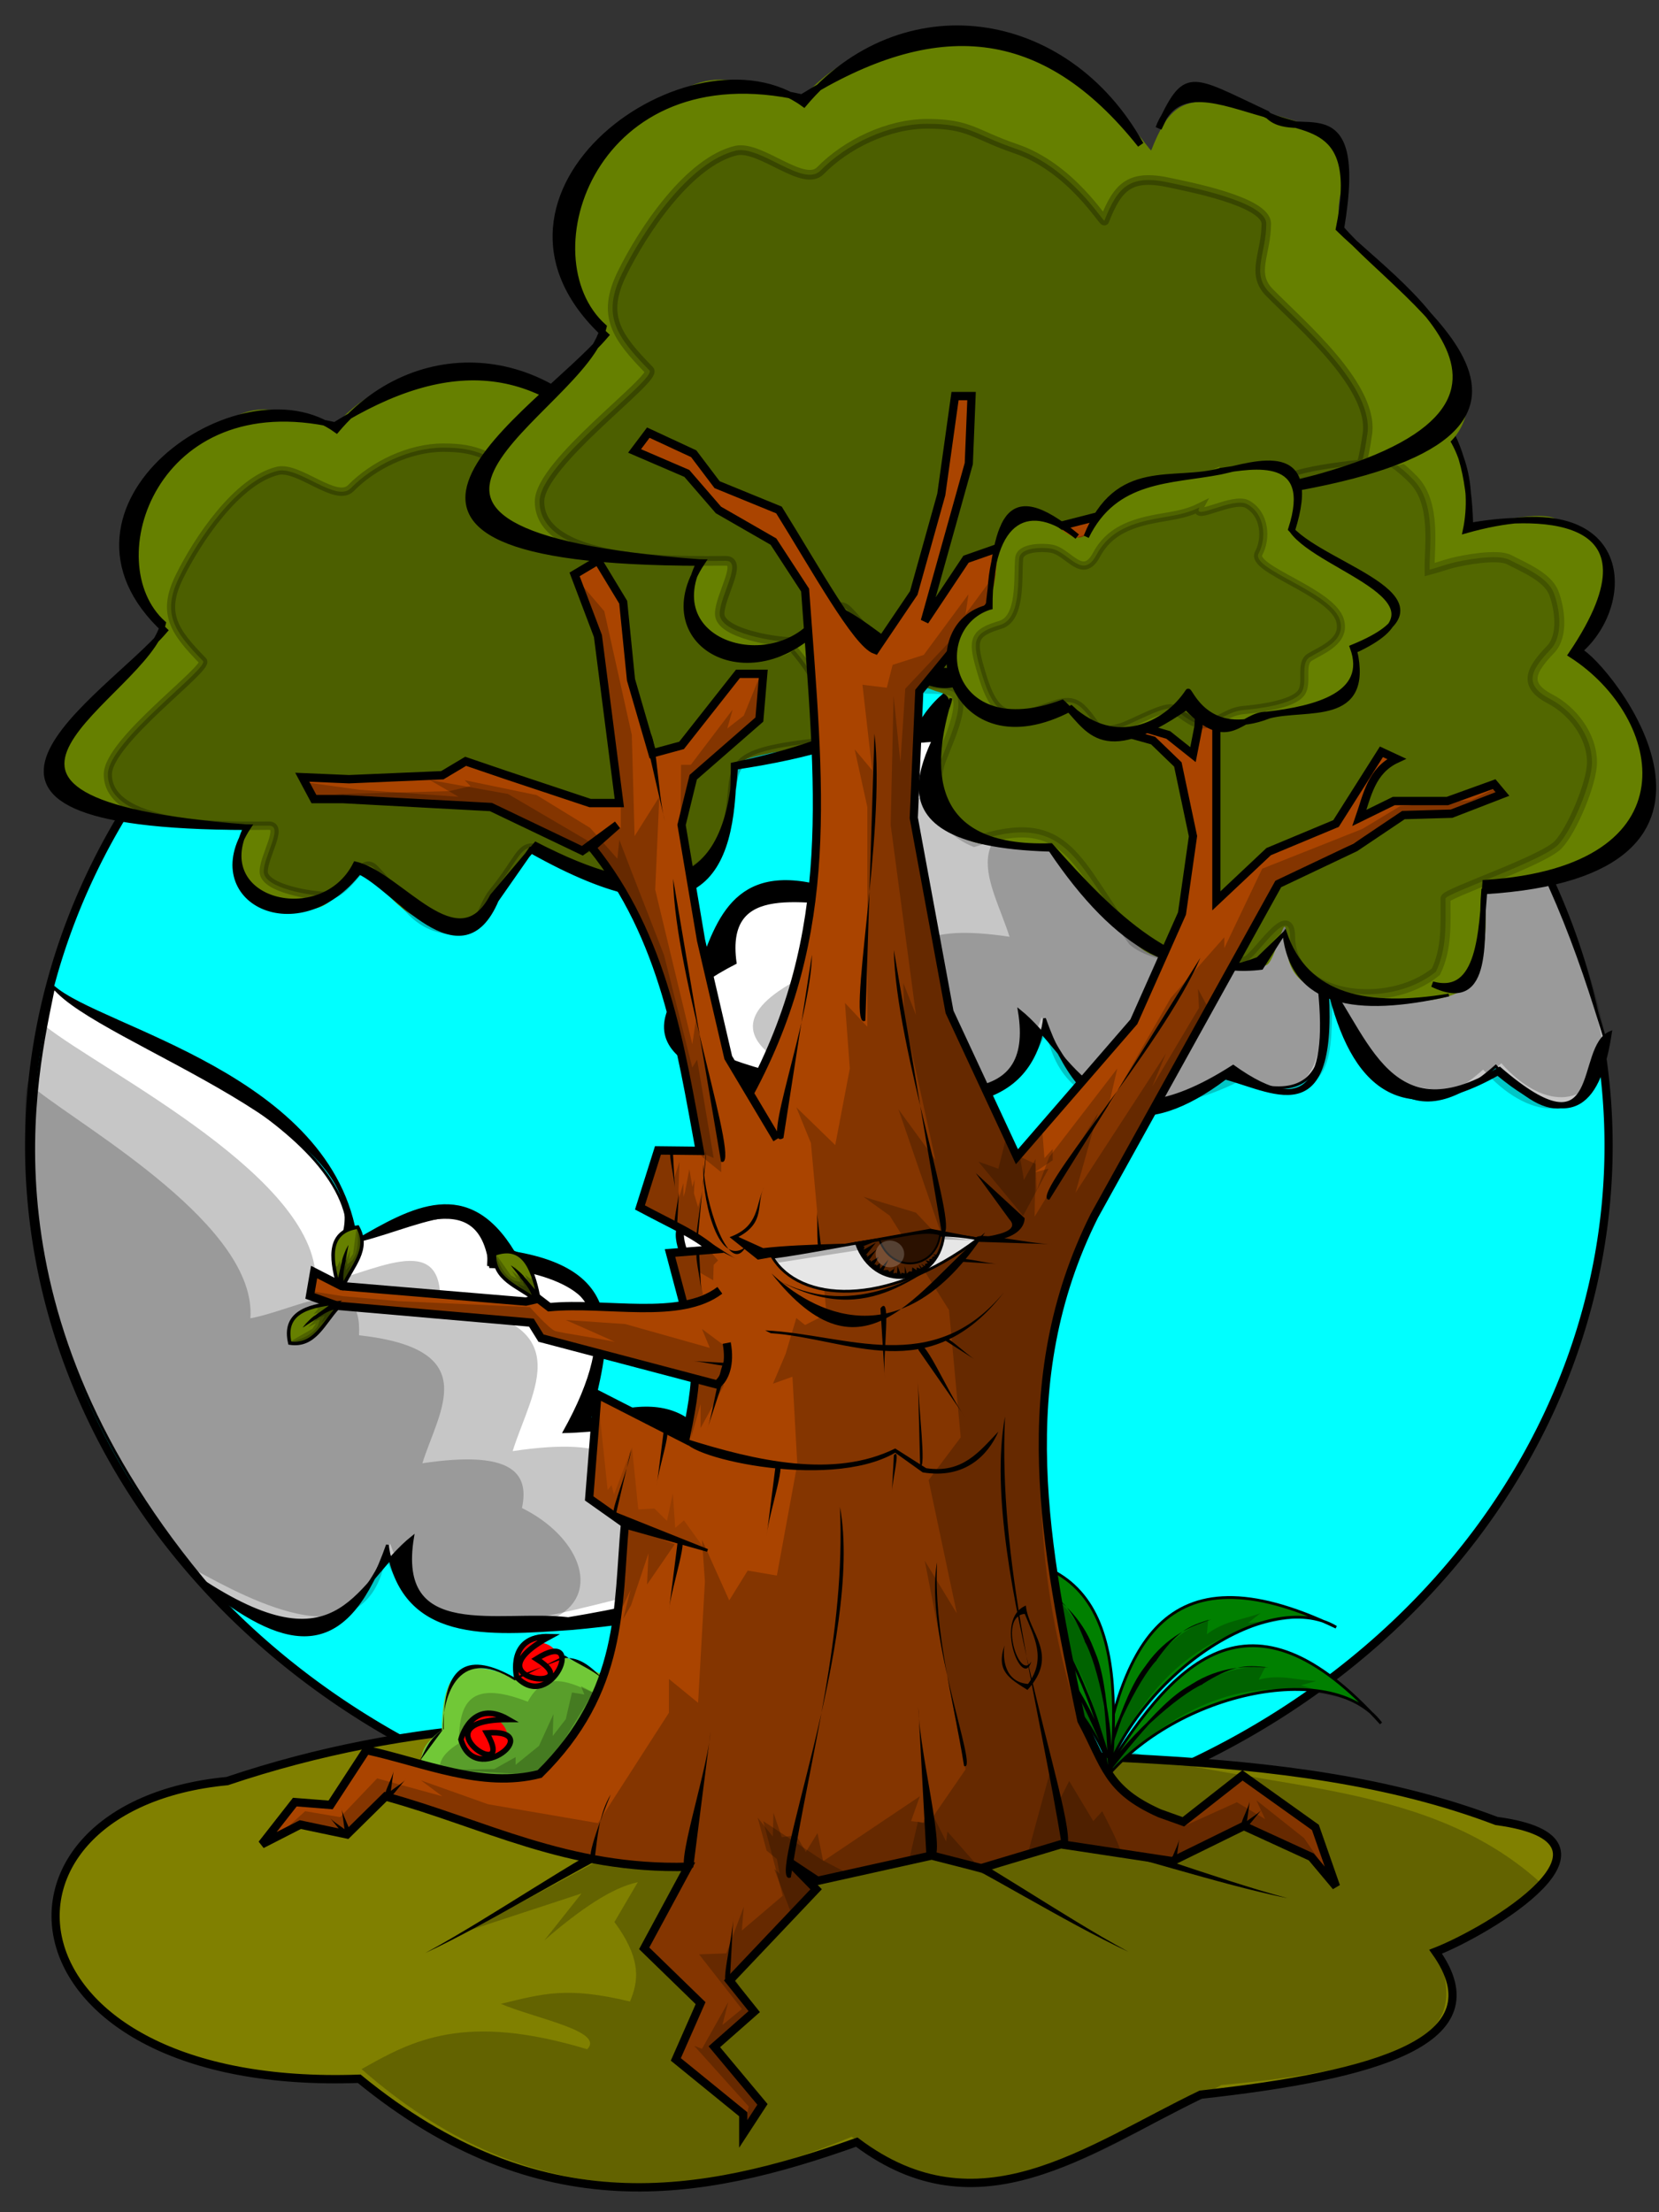 <?xml version="1.0" encoding="UTF-8" standalone="no"?>
<!-- Created with Inkscape (http://www.inkscape.org/) -->
<svg
   xmlns:dc="http://purl.org/dc/elements/1.1/"
   xmlns:cc="http://creativecommons.org/ns#"
   xmlns:rdf="http://www.w3.org/1999/02/22-rdf-syntax-ns#"
   xmlns:svg="http://www.w3.org/2000/svg"
   xmlns="http://www.w3.org/2000/svg"
   xmlns:sodipodi="http://sodipodi.sourceforge.net/DTD/sodipodi-0.dtd"
   xmlns:inkscape="http://www.inkscape.org/namespaces/inkscape"
   width="480"
   height="640"
   id="svg2"
   sodipodi:version="0.32"
   inkscape:version="0.46"
   sodipodi:docname="arbol3.svg"
   inkscape:output_extension="org.inkscape.output.svg.inkscape"
   version="1.0">
  <rect width="100%" height="100%" fill="#333333" stroke="none"/>
  <defs
     id="defs4">
    <inkscape:perspective
       sodipodi:type="inkscape:persp3d"
       inkscape:vp_x="0 : 526.18109 : 1"
       inkscape:vp_y="0 : 1000 : 0"
       inkscape:vp_z="744.09448 : 526.18109 : 1"
       inkscape:persp3d-origin="372.04724 : 350.78739 : 1"
       id="perspective10" />
  </defs>
  <sodipodi:namedview
     id="base"
     pagecolor="#ffffff"
     bordercolor="#666666"
     borderopacity="1.0"
     inkscape:pageopacity="0.0"
     inkscape:pageshadow="2"
     inkscape:zoom="0.7"
     inkscape:cx="544.68733"
     inkscape:cy="320.60917"
     inkscape:document-units="px"
     inkscape:current-layer="layer1"
     showgrid="false"
     inkscape:window-width="1022"
     inkscape:window-height="709"
     inkscape:window-x="3"
     inkscape:window-y="39"
     showguides="true"
     inkscape:guide-bbox="true" />
  <g
     inkscape:label="Capa 1"
     inkscape:groupmode="layer"
     id="layer1">
    <g
       id="g2892"
       transform="matrix(1.034,0,0,1.05,-16.5,-0.368)">
      <g
         transform="matrix(0.762,0,0,0.767,-607.262,-138.298)"
         id="g4264">
        <path
           sodipodi:type="arc"
           style="opacity:1;fill:#00ffff;fill-opacity:1;fill-rule:evenodd;stroke:#000000;stroke-width:3;stroke-linecap:butt;stroke-linejoin:miter;marker:none;marker-start:none;marker-mid:none;marker-end:none;stroke-miterlimit:4;stroke-dasharray:none;stroke-dashoffset:0;stroke-opacity:1;visibility:visible;display:inline;overflow:visible;enable-background:accumulate"
           id="path4234"
           sodipodi:cx="361.42856"
           sodipodi:cy="486.64789"
           sodipodi:rx="290"
           sodipodi:ry="251.42857"
           d="M 651.429,486.648 A 290,251.429 0 1 1 71.429,486.648 A 290,251.429 0 1 1 651.429,486.648 z"
           transform="translate(757.143,105.714)" />
        <g
           id="g4248">
          <path
             sodipodi:nodetypes="cccccccccccc"
             id="path4242"
             d="M 1260.714,374.505 C 1236.609,393.111 1212.504,395.798 1215.714,438.076 C 1192.557,433.838 1162.565,414.633 1164.286,445.934 C 1104.936,452.358 1126.432,480.632 1134.286,505.219 C 1092.495,499.086 1083.426,509.313 1087.143,525.934 C 1060.024,539.066 1059.515,551.134 1080,562.362 C 1133.766,575.559 1186.777,587.747 1201.429,548.791 C 1222.596,591.397 1245.536,580.792 1268.571,567.362 C 1308.051,581.968 1304.01,555.127 1305,533.076 C 1319.181,562.32 1332.589,593.812 1367.143,563.791 C 1385.045,583.692 1399.463,585.474 1407.857,555.934 C 1387.148,487.854 1358.353,421.945 1260.714,374.505 z"
             style="fill:#ffffff;fill-rule:evenodd;stroke:#000000;stroke-width:1px;stroke-linecap:butt;stroke-linejoin:miter;stroke-opacity:1" />
          <path
             sodipodi:nodetypes="ccccccccccccccccccccc"
             id="path4240"
             d="M 1261.429,375.934 C 1244.196,390.989 1221.539,377.842 1212.857,437.362 C 1192.322,425.672 1171.814,414.269 1155,441.648 C 1111.032,448.803 1121.408,476.085 1127.143,501.648 C 1090.087,488.561 1082.255,508.351 1075,528.791 C 1042.803,558.751 1074.697,571.353 1133.571,576.648 C 1164.659,578.746 1196.312,581.652 1201.429,546.648 C 1215.543,585.906 1238.514,589.734 1267.857,568.076 C 1286.949,573.208 1309.671,587.552 1305,532.362 C 1312.968,568.136 1329.547,587.765 1367.857,566.648 C 1396.217,589.629 1405.51,575.943 1409.286,551.648 C 1396.284,556.769 1407.401,597.265 1368.571,564.505 C 1326.072,589.963 1319.416,548.855 1301.429,528.791 C 1306.908,567.526 1299.473,584.02 1270.714,563.791 C 1220.378,595.473 1212.521,559.688 1192.143,543.791 C 1198.651,581.948 1160.219,570.172 1135,573.076 C 1058.802,560.676 1051.816,544.756 1087.857,526.648 C 1083.555,496.518 1113.769,505.506 1136.429,505.934 C 1115.31,468.803 1121.853,447.6 1163.571,446.648 C 1167.468,414.918 1197.211,434.88 1218.572,438.076 C 1200.911,398.186 1241.904,395 1261.429,375.934 z"
             style="fill:#000000;fill-rule:evenodd;stroke:#000000;stroke-width:1px;stroke-linecap:butt;stroke-linejoin:miter;stroke-opacity:1" />
          <path
             sodipodi:nodetypes="cccccccccccc"
             id="path4244"
             d="M 1287.05,387.074 C 1265.613,403.62 1224.984,415.607 1227.839,453.204 C 1207.245,449.435 1180.573,432.356 1182.103,460.192 C 1129.324,465.905 1148.441,491.049 1155.424,512.914 C 1118.26,507.46 1110.195,516.555 1113.501,531.335 C 1089.384,543.014 1088.932,553.746 1107.148,563.731 C 1154.962,575.466 1188.973,585.8 1202.002,551.157 C 1209.241,589.046 1252.591,580.121 1274.844,568.177 C 1309.952,581.167 1306.36,557.296 1307.239,537.687 C 1319.851,563.694 1331.775,591.699 1362.502,565.001 C 1378.423,582.7 1399.831,586.304 1407.296,560.034 C 1401.507,524.241 1370.344,439.868 1287.05,387.074 z"
             style="opacity:0.223;fill:#000000;fill-opacity:1;fill-rule:evenodd;stroke:none;stroke-width:3;stroke-linecap:butt;stroke-linejoin:miter;marker:none;marker-start:none;marker-mid:none;marker-end:none;stroke-miterlimit:4;stroke-dasharray:none;stroke-dashoffset:0;stroke-opacity:1;visibility:visible;display:inline;overflow:visible;enable-background:accumulate" />
          <path
             sodipodi:nodetypes="cccccccccccc"
             id="path4246"
             d="M 1316.513,410.551 C 1297.816,424.983 1249.247,432.406 1251.738,465.199 C 1233.776,461.911 1210.512,447.015 1211.848,471.293 C 1165.815,476.276 1182.488,498.206 1188.579,517.276 C 1156.165,512.519 1149.13,520.452 1152.014,533.343 C 1130.979,543.529 1123.008,563.496 1138.897,572.205 C 1180.599,582.44 1189.051,576.301 1200.414,546.085 C 1212.787,587.718 1250.598,576.903 1270.007,566.486 C 1308.203,586.402 1303.05,546.39 1303.815,529.287 C 1310.775,562.576 1342.388,585.991 1369.189,562.706 C 1383.074,578.142 1401.746,581.286 1408.257,558.374 C 1403.208,527.155 1381.584,460.133 1316.513,410.551 z"
             style="opacity:0.223;fill:#000000;fill-opacity:1;fill-rule:evenodd;stroke:none;stroke-width:3;stroke-linecap:butt;stroke-linejoin:miter;marker:none;marker-start:none;marker-mid:none;marker-end:none;stroke-miterlimit:4;stroke-dasharray:none;stroke-dashoffset:0;stroke-opacity:1;visibility:visible;display:inline;overflow:visible;enable-background:accumulate" />
        </g>
        <g
           id="g4254"
           transform="matrix(-1,0,0,1,2161.55,189.137)">
          <path
             sodipodi:nodetypes="ccccccccc"
             id="path4256"
             d="M 1324.022,346.481 C 1299.917,365.087 1212.504,395.798 1215.714,438.076 C 1192.557,433.838 1162.565,414.633 1164.286,445.934 C 1104.936,452.358 1126.432,480.632 1134.286,505.219 C 1092.495,499.086 1083.426,509.313 1087.143,525.934 C 1060.024,539.066 1059.515,551.134 1080,562.362 C 1133.766,575.559 1186.777,587.747 1201.429,548.791 C 1222.596,591.397 1242.679,576.506 1265.714,563.076 C 1352.85,463.239 1330.225,376.996 1324.022,346.481 z"
             style="fill:#ffffff;fill-rule:evenodd;stroke:#000000;stroke-width:1px;stroke-linecap:butt;stroke-linejoin:miter;stroke-opacity:1" />
          <path
             sodipodi:nodetypes="cccccccccccccccc"
             id="path4258"
             d="M 1324.058,346.134 C 1306.825,361.19 1221.539,377.842 1212.857,437.362 C 1192.322,425.672 1171.814,414.269 1155,441.648 C 1111.032,448.803 1121.408,476.085 1127.143,501.648 C 1090.087,488.561 1082.255,508.351 1075,528.791 C 1042.803,558.751 1074.697,571.353 1133.571,576.648 C 1164.659,578.746 1196.312,581.652 1201.429,546.648 C 1215.543,585.906 1234.943,586.162 1264.286,564.505 C 1264.778,564.832 1268.854,562.495 1268.214,560.219 C 1217.878,591.902 1212.521,559.688 1192.143,543.791 C 1198.651,581.948 1160.219,570.172 1135,573.076 C 1058.802,560.676 1051.816,544.756 1087.857,526.648 C 1083.555,496.518 1113.769,505.506 1136.429,505.934 C 1115.31,468.803 1121.853,447.6 1163.571,446.648 C 1167.468,414.918 1197.211,434.88 1218.572,438.076 C 1200.911,398.186 1308.069,366.211 1324.058,346.134 z"
             style="fill:#000000;fill-rule:evenodd;stroke:#000000;stroke-width:1px;stroke-linecap:butt;stroke-linejoin:miter;stroke-opacity:1" />
          <path
             sodipodi:nodetypes="ccccccccc"
             id="path4260"
             d="M 1326.951,360.305 C 1305.514,376.851 1224.984,415.607 1227.839,453.204 C 1207.245,449.435 1180.573,432.356 1182.103,460.192 C 1129.324,465.905 1148.441,491.049 1155.424,512.914 C 1118.26,507.46 1110.195,516.555 1113.501,531.335 C 1089.384,543.014 1088.932,553.746 1107.148,563.731 C 1154.962,575.466 1188.973,585.8 1202.002,551.157 C 1209.241,589.046 1250.78,567.003 1273.033,555.06 C 1322.131,494.863 1341.005,431.801 1326.951,360.305 z"
             style="opacity:0.223;fill:#000000;fill-opacity:1;fill-rule:evenodd;stroke:none;stroke-width:3;stroke-linecap:butt;stroke-linejoin:miter;marker:none;marker-start:none;marker-mid:none;marker-end:none;stroke-miterlimit:4;stroke-dasharray:none;stroke-dashoffset:0;stroke-opacity:1;visibility:visible;display:inline;overflow:visible;enable-background:accumulate" />
          <path
             sodipodi:nodetypes="ccccccccc"
             id="path4262"
             d="M 1330.15,383.277 C 1311.453,397.709 1249.247,432.406 1251.738,465.199 C 1233.776,461.911 1210.512,447.015 1211.848,471.293 C 1165.815,476.276 1182.488,498.206 1188.579,517.276 C 1156.165,512.519 1149.13,520.452 1152.014,533.343 C 1130.979,543.529 1123.008,563.496 1138.897,572.205 C 1180.599,582.44 1189.051,576.301 1200.414,546.085 C 1212.787,587.718 1249.169,572.617 1268.578,562.201 C 1340.486,495.756 1339.032,353.131 1330.15,383.277 z"
             style="opacity:0.223;fill:#000000;fill-opacity:1;fill-rule:evenodd;stroke:none;stroke-width:3;stroke-linecap:butt;stroke-linejoin:miter;marker:none;marker-start:none;marker-mid:none;marker-end:none;stroke-miterlimit:4;stroke-dasharray:none;stroke-dashoffset:0;stroke-opacity:1;visibility:visible;display:inline;overflow:visible;enable-background:accumulate" />
        </g>
      </g>
      <g
         transform="matrix(0.762,0,0,0.767,-25.471,-32.911)"
         id="g4094">
        <path
           sodipodi:nodetypes="cccccccc"
           id="path4811"
           d="M 603.897,697.506 C 525.228,668.226 432.038,677.666 345.954,668.16 C 273.999,657.773 204.356,661.254 137.787,683.177 C 42.516,692.117 52.65,794.824 186.274,790.111 C 252.837,843.352 311.836,832.774 368.975,812.868 C 413.77,845.835 453.194,815.667 495.3,795.817 C 559.58,788.893 604.863,776.522 581.544,744.475 C 600.671,737.205 657.07,704.462 603.897,697.506 z"
           style="opacity:1;fill:#808000;fill-opacity:1;fill-rule:evenodd;stroke:#000000;stroke-width:3;stroke-linecap:butt;stroke-linejoin:miter;marker:none;marker-start:none;marker-mid:none;marker-end:none;stroke-miterlimit:4;stroke-dasharray:none;stroke-dashoffset:0;stroke-opacity:1;visibility:visible;display:inline;overflow:visible;enable-background:accumulate" />
        <path
           style="opacity:0.223;fill:#000000;fill-opacity:1;fill-rule:evenodd;stroke:none;stroke-width:3;stroke-linecap:butt;stroke-linejoin:miter;marker:none;marker-start:none;marker-mid:none;marker-end:none;stroke-miterlimit:4;stroke-dasharray:none;stroke-dashoffset:0;stroke-opacity:1;visibility:visible;display:inline;overflow:visible;enable-background:accumulate"
           d="M 187.143,786.648 C 205.883,776.276 224.938,766.187 270,779.505 C 276.56,772.999 251.016,768.5 238.297,763.199 C 253.731,759.578 262.419,756.857 285.714,762.362 C 288.701,755.284 290.282,747.503 280,733.791 L 288.571,719.505 C 279.333,721.346 267.559,729.102 254.286,740.357 L 267.908,723.546 L 227.143,736.648 L 345.714,673.791 L 468.571,672.362 C 520.232,686.9 579.899,682.756 621.429,720.934 L 582.857,743.791 C 586.769,763.379 598.516,783.837 502.857,792.362 C 457.619,816.857 412.381,848.835 367.143,810.934 C 307.143,835.416 247.143,838.034 187.143,786.648 z"
           id="path4033"
           sodipodi:nodetypes="cccccccccccccccc" />
        <path
           style="fill:#71c837;fill-rule:evenodd;stroke:none;stroke-width:3;stroke-linecap:butt;stroke-linejoin:miter;stroke-miterlimit:4;stroke-dasharray:none;stroke-opacity:1"
           d="M 221.926,690.571 C 211.952,683.422 201.76,675.156 216.579,664.891 C 217.032,649.478 218.929,635.596 244.135,646.433 C 253.512,627.075 268.03,644.498 280.327,646.032 L 295.955,689.768 L 221.926,690.571 z"
           id="path4011"
           sodipodi:nodetypes="cccccc" />
        <path
           style="opacity:0.212;fill:#000000;fill-rule:evenodd;stroke:none;stroke-width:3;stroke-linecap:butt;stroke-linejoin:miter;stroke-miterlimit:4;stroke-dasharray:none;stroke-opacity:1"
           d="M 227.701,690.571 C 218.505,684.755 209.108,678.03 222.772,669.678 C 223.189,657.139 224.938,645.845 248.177,654.662 C 256.823,638.913 270.208,653.088 281.546,654.336 L 295.955,689.918 L 227.701,690.571 z"
           id="path4013"
           sodipodi:nodetypes="cccccc" />
        <path
           style="opacity:1;fill:#000000;fill-opacity:1;fill-rule:evenodd;stroke:none;stroke-width:1px;stroke-linecap:butt;stroke-linejoin:miter;marker:none;marker-start:none;marker-mid:none;marker-end:none;stroke-miterlimit:4;stroke-dasharray:none;stroke-dashoffset:0;stroke-opacity:1;visibility:visible;display:inline;overflow:visible;enable-background:accumulate"
           d="M 335.717,699.685 C 355.601,666.177 418.488,717.78 468.826,744.546 C 419.972,722.142 355.517,673.816 335.717,699.685 z"
           id="path4027"
           sodipodi:nodetypes="ccc" />
        <path
           style="opacity:1;fill:#000000;fill-opacity:1;fill-rule:evenodd;stroke:none;stroke-width:1px;stroke-linecap:butt;stroke-linejoin:miter;marker:none;marker-start:none;marker-mid:none;marker-end:none;stroke-miterlimit:4;stroke-dasharray:none;stroke-dashoffset:0;stroke-opacity:1;visibility:visible;display:inline;overflow:visible;enable-background:accumulate"
           d="M 387.413,712.296 C 399.04,675.108 472.127,710.828 527.278,725.272 C 474.576,714.73 400.719,682.56 387.413,712.296 z"
           id="path4029"
           sodipodi:nodetypes="ccc" />
        <path
           style="opacity:1;fill:#000000;fill-opacity:1;fill-rule:evenodd;stroke:none;stroke-width:1px;stroke-linecap:butt;stroke-linejoin:miter;marker:none;marker-start:none;marker-mid:none;marker-end:none;stroke-miterlimit:4;stroke-dasharray:none;stroke-dashoffset:0;stroke-opacity:1;visibility:visible;display:inline;overflow:visible;enable-background:accumulate"
           d="M 343.698,700.05 C 323.813,666.542 260.926,718.146 210.588,744.911 C 259.442,722.507 323.897,674.181 343.698,700.05 z"
           id="path4031"
           sodipodi:nodetypes="ccc" />
        <g
           id="g4074"
           transform="translate(-30,1.429)">
          <g
             transform="translate(4.286,43.571)"
             id="g4045">
            <path
               style="fill:#008000;fill-rule:evenodd;stroke:#000000;stroke-width:1px;stroke-linecap:butt;stroke-linejoin:miter;stroke-opacity:1"
               d="M 482.856,643.001 C 491.267,590.905 506.174,552.72 570.74,582.897 C 545.026,567.905 495,602.038 483.744,642.705 C 484.578,625.5 498.289,600.539 504.442,594.463 C 495.286,599.056 487.035,628.492 482.856,643.001 z"
               id="path4039"
               sodipodi:nodetypes="ccccc" />
            <path
               style="fill:#000000;fill-rule:evenodd;stroke:none;stroke-width:1px;stroke-linecap:butt;stroke-linejoin:miter;stroke-opacity:1"
               d="M 504.643,594.907 C 511.726,585.19 516.175,582.162 524.911,580.13 C 515.732,582.916 506.652,587.67 499.866,598.076 L 504.643,594.907 z"
               id="path4041"
               sodipodi:nodetypes="cccc" />
            <path
               style="opacity:0.223;fill:#000000;fill-opacity:1;fill-rule:evenodd;stroke:none;stroke-width:3;stroke-linecap:butt;stroke-linejoin:miter;marker:none;marker-start:none;marker-mid:none;marker-end:none;stroke-miterlimit:4;stroke-dasharray:none;stroke-dashoffset:0;stroke-opacity:1;visibility:visible;display:inline;overflow:visible;enable-background:accumulate"
               d="M 485.126,636.432 C 495.631,598.665 509.248,585.791 523.764,580.116 L 523.259,585.419 C 529.825,580.505 536.391,580.318 542.957,577.843 L 538.411,581.379 L 562.908,578.853 C 535.104,581.765 507.216,587.915 485.126,636.432 z"
               id="path4043"
               sodipodi:nodetypes="ccccccc" />
          </g>
          <g
             transform="matrix(0.925,0.38,-0.38,0.925,285.048,-95.046)"
             id="g4050">
            <path
               style="fill:#008000;fill-rule:evenodd;stroke:#000000;stroke-width:1px;stroke-linecap:butt;stroke-linejoin:miter;stroke-opacity:1"
               d="M 482.856,643.001 C 491.267,590.905 506.174,552.72 570.74,582.897 C 545.026,567.905 495,602.038 483.744,642.705 C 484.578,625.5 498.289,600.539 504.442,594.463 C 495.286,599.056 487.035,628.492 482.856,643.001 z"
               id="path4052"
               sodipodi:nodetypes="ccccc" />
            <path
               style="fill:#000000;fill-rule:evenodd;stroke:none;stroke-width:1px;stroke-linecap:butt;stroke-linejoin:miter;stroke-opacity:1"
               d="M 504.643,594.907 C 511.726,585.19 516.175,582.162 524.911,580.13 C 515.732,582.916 506.652,587.67 499.866,598.076 L 504.643,594.907 z"
               id="path4054"
               sodipodi:nodetypes="cccc" />
            <path
               style="opacity:0.223;fill:#000000;fill-opacity:1;fill-rule:evenodd;stroke:none;stroke-width:3;stroke-linecap:butt;stroke-linejoin:miter;marker:none;marker-start:none;marker-mid:none;marker-end:none;stroke-miterlimit:4;stroke-dasharray:none;stroke-dashoffset:0;stroke-opacity:1;visibility:visible;display:inline;overflow:visible;enable-background:accumulate"
               d="M 485.126,636.432 C 495.631,598.665 509.248,585.791 523.764,580.116 L 523.259,585.419 C 529.825,580.505 536.391,580.318 542.957,577.843 L 538.411,581.379 L 562.908,578.853 C 535.104,581.765 507.216,587.915 485.126,636.432 z"
               id="path4056"
               sodipodi:nodetypes="ccccccc" />
          </g>
          <g
             transform="matrix(-0.968,-0.249,-0.249,0.968,1119.449,181.52)"
             id="g4058">
            <path
               style="fill:#008000;fill-rule:evenodd;stroke:#000000;stroke-width:1px;stroke-linecap:butt;stroke-linejoin:miter;stroke-opacity:1"
               d="M 482.856,643.001 C 491.267,590.905 506.174,552.72 570.74,582.897 C 545.026,567.905 495,602.038 483.744,642.705 C 484.578,625.5 498.289,600.539 504.442,594.463 C 495.286,599.056 487.035,628.492 482.856,643.001 z"
               id="path4060"
               sodipodi:nodetypes="ccccc" />
            <path
               style="fill:#000000;fill-rule:evenodd;stroke:none;stroke-width:1px;stroke-linecap:butt;stroke-linejoin:miter;stroke-opacity:1"
               d="M 504.643,594.907 C 511.726,585.19 516.175,582.162 524.911,580.13 C 515.732,582.916 506.652,587.67 499.866,598.076 L 504.643,594.907 z"
               id="path4062"
               sodipodi:nodetypes="cccc" />
            <path
               style="opacity:0.223;fill:#000000;fill-opacity:1;fill-rule:evenodd;stroke:none;stroke-width:3;stroke-linecap:butt;stroke-linejoin:miter;marker:none;marker-start:none;marker-mid:none;marker-end:none;stroke-miterlimit:4;stroke-dasharray:none;stroke-dashoffset:0;stroke-opacity:1;visibility:visible;display:inline;overflow:visible;enable-background:accumulate"
               d="M 485.126,636.432 C 495.631,598.665 509.248,585.791 523.764,580.116 L 523.259,585.419 C 529.825,580.505 536.391,580.318 542.957,577.843 L 538.411,581.379 L 562.908,578.853 C 535.104,581.765 507.216,587.915 485.126,636.432 z"
               id="path4064"
               sodipodi:nodetypes="ccccccc" />
          </g>
          <g
             transform="matrix(-0.99,0.138,0.138,0.99,880.666,-29.841)"
             id="g4066">
            <path
               style="fill:#008000;fill-rule:evenodd;stroke:#000000;stroke-width:1px;stroke-linecap:butt;stroke-linejoin:miter;stroke-opacity:1"
               d="M 482.856,643.001 C 491.267,590.905 506.174,552.72 570.74,582.897 C 545.026,567.905 495,602.038 483.744,642.705 C 484.578,625.5 498.289,600.539 504.442,594.463 C 495.286,599.056 487.035,628.492 482.856,643.001 z"
               id="path4068"
               sodipodi:nodetypes="ccccc" />
            <path
               style="fill:#000000;fill-rule:evenodd;stroke:none;stroke-width:1px;stroke-linecap:butt;stroke-linejoin:miter;stroke-opacity:1"
               d="M 504.643,594.907 C 511.726,585.19 516.175,582.162 524.911,580.13 C 515.732,582.916 506.652,587.67 499.866,598.076 L 504.643,594.907 z"
               id="path4070"
               sodipodi:nodetypes="cccc" />
            <path
               style="opacity:0.223;fill:#000000;fill-opacity:1;fill-rule:evenodd;stroke:none;stroke-width:3;stroke-linecap:butt;stroke-linejoin:miter;marker:none;marker-start:none;marker-mid:none;marker-end:none;stroke-miterlimit:4;stroke-dasharray:none;stroke-dashoffset:0;stroke-opacity:1;visibility:visible;display:inline;overflow:visible;enable-background:accumulate"
               d="M 485.126,636.432 C 495.631,598.665 509.248,585.791 523.764,580.116 L 523.259,585.419 C 529.825,580.505 536.391,580.318 542.957,577.843 L 538.411,581.379 L 562.908,578.853 C 535.104,581.765 507.216,587.915 485.126,636.432 z"
               id="path4072"
               sodipodi:nodetypes="ccccccc" />
          </g>
        </g>
        <g
           id="g3692"
           transform="translate(64.65,90.914)">
          <g
             transform="translate(-16.162,12.122)"
             id="g3685">
            <path
               style="opacity:1;fill:#668000;fill-opacity:1;fill-rule:evenodd;stroke:none;stroke-width:4.045;stroke-linecap:butt;stroke-linejoin:miter;marker:none;marker-start:none;marker-mid:none;marker-end:none;stroke-miterlimit:4;stroke-dasharray:none;stroke-dashoffset:0;stroke-opacity:1;visibility:visible;display:inline;overflow:visible;enable-background:accumulate"
               d="M 545.005,130.667 C 544.858,121.759 545.125,106.372 537.232,95.763 C 527.029,82.051 516.479,80.276 501.329,80.276 C 488.388,80.276 468.768,102.741 464.076,104.145 C 459.987,105.369 457.763,91.027 445.077,86.141 C 430.774,80.632 417.311,81.049 401.131,81.602 C 394.085,81.843 382.047,95.807 379.293,101.493 C 374.844,110.679 379.236,128.156 369.016,130.667 C 351.648,134.933 348.886,141.365 339.471,145.253 C 334.422,147.338 335.617,165.936 335.617,170.449 C 335.617,181.334 342.573,186.831 351.032,189.014 C 360.115,191.358 348.559,203.204 347.178,208.905 C 343.606,223.657 349.486,237.174 361.309,242.056 C 369.52,245.447 380.755,243.382 389.57,243.382 C 392.631,243.382 416.313,273.682 424.253,280.512 C 433.539,288.5 458.353,287.142 470.499,287.142 C 474.343,287.142 478.206,263.482 478.206,277.86 C 478.206,289.393 483.139,294.051 492.337,296.425 C 505.257,299.759 540.956,304.784 547.574,291.121 C 552.059,281.861 551.428,272.129 551.428,261.947 C 551.428,259.952 596.536,249.418 603.514,243.808 C 611.779,237.164 614.094,216.447 609.619,208.479 C 604.006,198.486 600.592,186.715 593.819,182.383 C 583.418,175.731 585.505,171.075 593.819,162.492 C 599.152,156.987 597.453,146.012 595.104,139.949 C 592.63,133.566 582.985,129.715 577.12,126.688 C 572.37,124.237 558.44,126.868 553.997,128.014 C 550.977,128.794 548.203,129.841 545.005,130.667 z"
               id="path3490"
               sodipodi:nodetypes="cssssssssssssssssssssssssssc" />
            <path
               style="opacity:0.198;fill:#000000;fill-opacity:1;fill-rule:evenodd;stroke:#000000;stroke-width:3.661;stroke-linecap:butt;stroke-linejoin:miter;marker:none;marker-start:none;marker-mid:none;marker-end:none;stroke-miterlimit:4;stroke-dasharray:none;stroke-dashoffset:0;stroke-opacity:1;visibility:visible;display:inline;overflow:visible;enable-background:accumulate"
               d="M 530.844,144.975 C 530.71,136.959 533.372,121.302 524.998,112.756 C 514.891,102.442 504.878,99.63 491.088,99.63 C 479.309,99.63 462.22,118.904 457.179,121.109 C 450.086,124.211 448.296,106.313 440.809,104.403 C 427.667,101.05 414.5,101.726 399.884,100.823 C 391.361,100.296 381.273,113.296 380.006,118.722 C 377.914,127.686 379.927,142.608 370.652,144.975 C 361.217,147.382 352.329,154.602 343.758,158.101 C 339.163,159.977 340.251,176.713 340.251,180.774 C 340.251,190.569 347.087,186.424 354.787,188.388 C 363.055,190.498 352.031,210.249 350.774,215.379 C 347.522,228.654 352.874,238.293 363.636,242.686 C 398.332,231.368 400.729,250.263 421.941,278.302 C 430.393,285.489 451.97,285.783 463.025,285.783 C 466.525,285.783 479.638,263.987 479.638,276.925 C 479.801,299.301 515.767,303.414 533.182,289.363 C 537.265,281.03 536.69,272.273 536.69,263.111 C 536.69,261.315 572.387,249.565 578.057,243.778 C 583.122,238.61 590.477,221.631 590.477,214.186 C 590.477,204.252 582.916,195.411 575.277,191.513 C 565.29,186.417 567.709,181.337 575.277,173.614 C 580.131,168.66 578.584,158.784 576.446,153.328 C 574.194,147.584 565.415,144.119 560.076,141.395 C 555.752,139.189 543.073,141.556 539.029,142.588 C 536.28,143.29 533.755,144.232 530.844,144.975 z"
               id="path3492"
               sodipodi:nodetypes="csssssssssssccsccssssssssc" />
            <path
               style="fill:#000000;fill-rule:evenodd;stroke:#000000;stroke-width:2;stroke-linecap:butt;stroke-linejoin:miter;stroke-miterlimit:4;stroke-dasharray:none;stroke-opacity:1"
               d="M 342.672,147.875 C 335.288,139.874 364.647,134.079 375.533,126.873 C 372.783,75.306 434.854,60.083 462.566,105.266 C 523.162,56.497 551.174,97.735 544.043,130.924 C 605.399,113.906 606.374,156.814 585.906,174.138 C 595.662,178.584 658.688,254.282 550.795,260.566 C 549.413,275.943 553.791,304.278 531.889,293.877 C 549.513,298.589 549.868,274.753 551.245,257.415 C 629.576,252.537 618.144,197.508 582.755,175.489 C 620.106,121.554 565.434,125.65 545.843,129.123 C 544.262,53.222 481.043,81.466 462.116,105.491 C 440.487,62.521 371.523,77.962 375.983,126.609 C 365.089,133.909 342.269,137.099 342.672,147.875 z"
               id="path4769"
               sodipodi:nodetypes="ccccccccccccc" />
          </g>
          <path
             sodipodi:nodetypes="ccccccccc"
             id="path3690"
             d="M 521.744,309.9 C 492.356,314.6 469.553,310.657 461.64,287.172 L 453.053,300.304 C 422.207,304.141 398.679,281.148 375.777,255.857 C 329.7,257.528 331.253,227.384 338.906,203.329 C 336.938,216.741 298.593,255.658 375.272,257.877 C 399.6,293.303 424.518,307.099 451.538,296.768 L 461.135,287.677 C 464.126,313.793 487.859,317.363 521.744,309.9 z"
             style="fill:#000000;fill-rule:evenodd;stroke:#000000;stroke-width:1px;stroke-linecap:butt;stroke-linejoin:miter;stroke-opacity:1" />
          <g
             transform="translate(105.056,240.416)"
             id="g3672">
            <path
               style="fill:#668000;fill-rule:evenodd;stroke:none;stroke-width:3.616;stroke-linecap:butt;stroke-linejoin:miter;stroke-miterlimit:4;stroke-dasharray:none;stroke-opacity:1"
               d="M -30.97,-137.179 C -48.922,-130.77 -57.694,-115.222 -65.757,-99.097 C -73.628,-83.354 -67.827,-75.497 -55.256,-62.926 C -52.233,-59.903 -97.261,-28.25 -97.261,-13.92 C -97.261,10.448 -38.659,9.522 -26.086,9.522 C -25.004,9.522 -33.009,21.427 -28.419,28.085 C -24.212,34.188 -6.577,38.586 -1.583,38.586 C 9.792,38.586 14.15,20.481 20.586,26.918 C 34.332,40.664 35.129,43.851 56.84,43.851 C 64.501,43.851 63.521,38.637 68.425,32.752 C 86.675,10.852 77.836,13.857 107.777,28.828 C 133.067,41.473 141.933,33.18 150.738,6.765 C 157.32,-12.983 147.989,-13.498 167.603,-17.421 C 186.104,-21.121 214.725,-17.336 218.942,-38.423 C 222.511,-56.268 193.593,-80.107 181.605,-92.096 C 174.505,-99.196 180.438,-106.545 180.438,-117.765 C 180.438,-126.158 149.426,-131.787 144.267,-132.934 C 128.549,-136.427 123.831,-132.016 118.598,-118.932 C 118.254,-118.072 105.812,-138.751 84.76,-145.769 C 68.827,-151.08 67.122,-155.103 50.923,-155.103 C 35.911,-155.103 19.917,-147.433 10.085,-137.601 C 3.65,-131.166 -13.949,-147.968 -30.97,-137.179 z"
               id="path3486"
               sodipodi:nodetypes="cssssssssssssssssssssc" />
            <path
               style="opacity:0.26;fill:#000000;fill-rule:evenodd;stroke:#000000;stroke-width:3.006;stroke-linecap:butt;stroke-linejoin:miter;stroke-miterlimit:4;stroke-dasharray:none;stroke-opacity:1"
               d="M -13.226,-118.857 C -28.166,-115.447 -42.837,-94.007 -49.539,-80.602 C -56.083,-67.515 -51.26,-60.984 -40.81,-50.533 C -38.297,-48.02 -75.729,-21.707 -75.729,-9.794 C -75.729,10.463 -27.012,8.636 -16.56,8.636 C -11.026,8.636 -18.5,19.591 -18.5,25.125 C -18.5,31.288 -0.342,33.855 3.809,33.855 C 13.266,33.855 16.888,18.805 22.239,24.155 C 33.666,35.583 36.2,46.465 54.248,46.465 C 60.617,46.465 61.532,37.499 65.609,32.607 C 80.781,14.4 73.007,11.71 97.897,24.155 C 118.922,34.668 144.137,30.641 151.457,8.682 C 156.845,-11.483 145.801,-17.234 185.388,-21.318 C 186.087,-23.976 186.675,-26.914 187.135,-30.163 C 190.102,-44.999 166.062,-64.816 156.096,-74.782 C 150.194,-80.684 155.126,-86.794 155.126,-96.122 C 155.126,-103.099 129.345,-107.779 125.057,-108.731 C 111.99,-111.635 108.068,-107.968 103.717,-97.092 C 103.431,-96.377 93.088,-113.568 75.588,-119.401 C 62.342,-123.817 60.925,-127.161 47.458,-127.161 C 34.979,-127.161 21.683,-120.785 13.509,-112.611 C 8.16,-107.262 -5.428,-120.417 -13.226,-118.857 z"
               id="path3496"
               sodipodi:nodetypes="csssssssssscccsssssssc" />
            <path
               style="fill:#000000;fill-rule:evenodd;stroke:#000000;stroke-width:2;stroke-linecap:butt;stroke-linejoin:miter;stroke-miterlimit:4;stroke-dasharray:none;stroke-opacity:1"
               d="M 115.194,-120.687 C 84.241,-158.766 49.934,-160.977 7.608,-135.329 C -58.81,-150.092 -80.173,-85.788 -55.416,-64.029 C -61.381,-37.607 -152.952,-0.485 -24.859,9.18 C -38.818,36.161 3.054,46.257 15.247,22.549 C 31.952,26.497 52.711,57.969 65.539,34.008 L 81.454,15.546 C 121.819,35.957 151.487,36.432 154.664,-12.464 C 271.004,-29.648 199.369,-71.248 178.855,-94.586 C 186.747,-140.82 163.982,-120.164 155.3,-130.236 C 130.295,-141.703 129.721,-144.084 120.924,-125.78 C 126.374,-140.357 140.878,-133.997 154.664,-130.236 C 166.41,-124.195 185.415,-129.042 178.218,-94.586 C 198.473,-75.017 262.146,-35.26 154.027,-13.101 C 154.163,26.771 141.691,51.649 79.544,17.456 L 66.812,35.281 C 53.997,64.796 29.912,30.915 16.52,25.095 C -5.846,53.168 -41.98,35.439 -24.222,9.18 C -155.969,9.119 -76.107,-37.072 -54.779,-61.483 C -103.591,-105.452 -26.957,-158.542 8.245,-133.419 C 39.424,-169.554 91.442,-162.427 115.194,-120.687 z"
               id="path4765"
               sodipodi:nodetypes="ccccccccccccccccccccc" />
          </g>
          <g
             transform="matrix(1.156,0,0,1.156,275.386,143.924)"
             id="g3677">
            <path
               style="fill:#668000;fill-rule:evenodd;stroke:none;stroke-width:3.616;stroke-linecap:butt;stroke-linejoin:miter;stroke-miterlimit:4;stroke-dasharray:none;stroke-opacity:1"
               d="M -30.97,-137.179 C -48.922,-130.77 -57.694,-115.222 -65.757,-99.097 C -73.628,-83.354 -67.827,-75.497 -55.256,-62.926 C -52.233,-59.903 -97.261,-28.25 -97.261,-13.92 C -97.261,10.448 -38.659,9.522 -26.086,9.522 C -25.004,9.522 -33.009,21.427 -28.419,28.085 C -24.212,34.188 -6.577,38.586 -1.583,38.586 C 9.792,38.586 14.15,20.481 20.586,26.918 C 34.332,40.664 35.129,43.851 56.84,43.851 C 64.501,43.851 63.521,38.637 68.425,32.752 C 86.675,10.852 77.836,13.857 107.777,28.828 C 133.067,41.473 141.933,33.18 150.738,6.765 C 157.32,-12.983 147.989,-13.498 167.603,-17.421 C 186.104,-21.121 214.725,-17.336 218.942,-38.423 C 222.511,-56.268 193.593,-80.107 181.605,-92.096 C 174.505,-99.196 180.438,-106.545 180.438,-117.765 C 180.438,-126.158 149.426,-131.787 144.267,-132.934 C 128.549,-136.427 123.831,-132.016 118.598,-118.932 C 118.254,-118.072 105.812,-138.751 84.76,-145.769 C 68.827,-151.08 67.122,-155.103 50.923,-155.103 C 35.911,-155.103 19.917,-147.433 10.085,-137.601 C 3.65,-131.166 -13.949,-147.968 -30.97,-137.179 z"
               id="path3679"
               sodipodi:nodetypes="cssssssssssssssssssssc" />
            <path
               style="opacity:0.26;fill:#000000;fill-rule:evenodd;stroke:#000000;stroke-width:3.006;stroke-linecap:butt;stroke-linejoin:miter;stroke-miterlimit:4;stroke-dasharray:none;stroke-opacity:1"
               d="M -13.226,-118.857 C -28.166,-115.447 -42.837,-94.007 -49.539,-80.602 C -56.083,-67.515 -51.26,-60.984 -40.81,-50.533 C -38.297,-48.02 -75.729,-21.707 -75.729,-9.794 C -75.729,10.463 -27.012,8.636 -16.56,8.636 C -11.026,8.636 -18.5,19.591 -18.5,25.125 C -18.5,31.288 -0.342,33.855 3.809,33.855 C 13.266,33.855 16.888,18.805 22.239,24.155 C 33.666,35.583 36.2,46.465 54.248,46.465 C 60.617,46.465 61.532,37.499 65.609,32.607 C 80.781,14.4 73.007,11.71 97.897,24.155 C 118.922,34.668 144.137,30.641 151.457,8.682 C 156.845,-11.483 145.801,-17.234 185.388,-21.318 C 186.087,-23.976 186.675,-26.914 187.135,-30.163 C 190.102,-44.999 166.062,-64.816 156.096,-74.782 C 150.194,-80.684 155.126,-86.794 155.126,-96.122 C 155.126,-103.099 129.345,-107.779 125.057,-108.731 C 111.99,-111.635 108.068,-107.968 103.717,-97.092 C 103.431,-96.377 93.088,-113.568 75.588,-119.401 C 62.342,-123.817 60.925,-127.161 47.458,-127.161 C 34.979,-127.161 21.683,-120.785 13.509,-112.611 C 8.16,-107.262 -5.428,-120.417 -13.226,-118.857 z"
               id="path3681"
               sodipodi:nodetypes="csssssssssscccsssssssc" />
            <path
               style="fill:#000000;fill-rule:evenodd;stroke:#000000;stroke-width:2;stroke-linecap:butt;stroke-linejoin:miter;stroke-miterlimit:4;stroke-dasharray:none;stroke-opacity:1"
               d="M 115.194,-120.687 C 84.241,-158.766 49.934,-160.977 7.608,-135.329 C -58.81,-150.092 -80.173,-85.788 -55.416,-64.029 C -61.381,-37.607 -152.952,-0.485 -24.859,9.18 C -38.818,36.161 3.054,46.257 15.247,22.549 C 31.952,26.497 52.711,57.969 65.539,34.008 L 81.454,15.546 C 121.819,35.957 151.487,36.432 154.664,-12.464 C 271.004,-29.648 199.369,-71.248 178.855,-94.586 C 186.747,-140.82 163.982,-120.164 155.3,-130.236 C 130.295,-141.703 129.721,-144.084 120.924,-125.78 C 126.374,-140.357 140.878,-133.997 154.664,-130.236 C 166.41,-124.195 185.415,-129.042 178.218,-94.586 C 198.473,-75.017 262.146,-35.26 154.027,-13.101 C 154.163,26.771 141.691,51.649 79.544,17.456 L 66.812,35.281 C 53.997,64.796 29.912,30.915 16.52,25.095 C -5.846,53.168 -41.98,35.439 -24.222,9.18 C -155.969,9.119 -76.107,-37.072 -54.779,-61.483 C -103.591,-105.452 -26.957,-158.542 8.245,-133.419 C 39.424,-169.554 91.442,-162.427 115.194,-120.687 z"
               id="path3683"
               sodipodi:nodetypes="ccccccccccccccccccccc" />
          </g>
          <path
             sodipodi:nodetypes="cccc"
             id="path3233"
             d="M 242.143,391.112 C 235.625,394.747 242.496,404.407 243.214,410.755 L 255.357,402.541 L 242.143,391.112 z"
             style="opacity:1;fill:#ffffff;fill-opacity:1;fill-rule:evenodd;stroke:#000000;stroke-width:3;stroke-linecap:butt;stroke-linejoin:miter;marker:none;marker-start:none;marker-mid:none;marker-end:none;stroke-miterlimit:4;stroke-dasharray:none;stroke-dashoffset:0;stroke-opacity:1;visibility:visible;display:inline;overflow:visible;enable-background:accumulate" />
          <path
             sodipodi:nodetypes="cccccccccccccccccccccccccccccccccccccccccccccccccccccccccccccccccccccccccccccccccccccccccccccccccccccccccccccccccccccccccccccc"
             id="path2383"
             d="M 311.127,185.904 C 304.306,183.549 288.861,156.184 275.772,135.649 L 253.043,126.557 L 244.457,115.446 L 227.789,107.87 L 222.739,114.436 L 241.932,122.517 L 253.548,135.649 L 273.751,147.013 L 285.368,164.438 C 290.673,235.861 296.965,287.108 265,345.219 L 275,361.648 L 257.143,332.362 L 247.143,290.219 L 240,248.791 L 244.286,231.648 L 268.571,210.934 L 270,194.505 L 260.714,194.505 L 240,220.219 L 229.286,223.076 L 221.429,196.648 L 218.571,168.791 L 209.286,153.791 L 200.714,158.791 L 209.286,180.934 L 217.143,240.934 L 206.429,240.934 L 175.714,230.934 L 160.714,225.934 L 152.143,230.934 L 117.857,232.362 L 100.714,231.648 L 105,239.505 L 115.714,239.505 L 170,242.362 L 203.571,258.076 L 216.429,248.791 L 207.081,256.867 C 233.664,289.096 239.632,328.441 246.686,365.877 L 231.325,365.711 L 224.716,386.195 C 238.72,393.479 243.975,395.368 251.551,401.32 L 235.748,402.559 C 245.723,439.871 247.599,440.265 241.426,469.504 L 209.102,453.342 L 206.071,490.717 L 219.203,499.809 C 216.442,529.777 218.964,559.744 187.888,589.712 C 166.675,595.051 145.462,585.643 124.249,581.126 L 111.117,600.824 L 97.985,599.814 L 85.863,614.966 L 100.005,607.895 L 117.178,611.431 L 131.32,597.794 C 167.398,607.447 197.918,624.247 242.437,623.047 L 226.274,652.342 L 246.982,672.04 L 237.891,692.243 L 262.64,711.941 L 262.64,719.012 L 269.711,708.405 L 252.033,687.697 L 266.68,675.07 L 257.589,663.959 L 289.409,631.129 L 279.812,621.532 L 289.914,628.098 L 331.835,619.007 L 350.018,623.552 L 379.312,614.966 L 420.223,621.027 L 446.487,608.4 L 471.236,619.512 L 480.328,630.118 L 472.751,608.905 L 445.982,590.217 L 424.264,606.885 L 415.504,603.819 C 396.051,595.301 395.757,586.879 386.808,570.484 C 373.41,508.404 361.186,448.712 391.527,389.284 L 459.114,269.999 L 487.399,256.867 L 505.076,245.25 L 522.754,244.745 L 541.442,237.674 L 538.411,234.139 L 521.239,240.2 L 501.541,240.2 L 488.914,246.26 C 491.785,238.185 493.269,229.277 502.551,225.047 L 496.995,222.522 L 480.328,248.281 L 455.579,258.382 L 436.386,276.06 L 436.386,185.146 L 434.366,166.963 L 429.82,166.963 L 431.335,187.167 L 429.82,213.43 L 427.8,223.532 L 418.708,216.461 L 397.495,210.4 L 396.485,213.936 L 413.152,218.481 L 422.244,227.068 L 427.8,252.826 L 423.759,280.606 L 406.081,319.497 L 363.15,367.984 L 338.401,315.961 L 325.269,246.26 L 327.289,200.804 L 363.655,157.367 L 447.498,132.113 L 436.386,127.062 L 379.817,141.205 L 344.462,153.326 L 329.31,175.55 L 345.472,118.981 L 346.482,94.738 L 340.421,94.738 L 335.371,130.093 L 325.269,165.448 L 311.127,185.904 z"
             style="opacity:1;fill:#aa4400;fill-opacity:1;fill-rule:evenodd;stroke:#000000;stroke-width:3;stroke-linecap:butt;stroke-linejoin:miter;marker:none;marker-start:none;marker-mid:none;marker-end:none;stroke-miterlimit:4;stroke-dasharray:none;stroke-dashoffset:0;stroke-opacity:1;visibility:visible;display:inline;overflow:visible;enable-background:accumulate" />
          <path
             sodipodi:nodetypes="cccccccccccc"
             id="path2385"
             d="M 254.053,415.966 C 239.49,426.824 212.34,420.062 191.424,422.027 L 187.383,418.997 L 182.838,420.007 L 115.157,414.451 L 105.056,409.4 L 103.541,417.986 L 113.642,421.522 L 184.858,427.583 L 188.393,433.139 L 253.043,449.806 C 255.855,447.651 258.048,442.605 256.579,434.906"
             style="fill:#aa4400;fill-rule:evenodd;stroke:#000000;stroke-width:3;stroke-linecap:butt;stroke-linejoin:miter;stroke-miterlimit:4;stroke-dasharray:none;stroke-opacity:1" />
          <path
             sodipodi:nodetypes="ccccccc"
             id="path2387"
             d="M 241.426,469.252 C 267.519,477.332 296.073,483.642 318.451,472.787 L 329.815,479.858 C 343.222,481.877 349.42,473.802 356.331,466.726 C 352.488,475.338 343.88,483.876 328.552,481.373 L 318.451,474.302 C 293.539,488.49 237.592,475.089 241.426,469.252 z"
             style="opacity:1;fill:#000000;fill-opacity:1;fill-rule:evenodd;stroke:none;stroke-width:1px;stroke-linecap:butt;stroke-linejoin:miter;marker:none;marker-start:none;marker-mid:none;marker-end:none;stroke-miterlimit:4;stroke-dasharray:none;stroke-dashoffset:0;stroke-opacity:1;visibility:visible;display:inline;overflow:visible;enable-background:accumulate" />
          <path
             sodipodi:nodetypes="ccccccccccc"
             id="path2389"
             d="M 270.267,378.936 C 267.128,385.242 268.679,392.991 257.64,396.866 L 267.994,404.947 L 331.381,393.836 L 354.362,398.129 C 362.311,397.159 365.947,393.657 365.979,390.047 L 348.048,373.885 L 360.372,390.46 C 370.752,401.278 300.099,397.362 269.963,400.814 L 260.872,396.773 C 271.109,391.473 267.159,384.884 270.267,378.936 z"
             style="opacity:1;fill:#000000;fill-opacity:1;fill-rule:evenodd;stroke:none;stroke-width:1px;stroke-linecap:butt;stroke-linejoin:miter;marker:none;marker-start:none;marker-mid:none;marker-end:none;stroke-miterlimit:4;stroke-dasharray:none;stroke-dashoffset:0;stroke-opacity:1;visibility:visible;display:inline;overflow:visible;enable-background:accumulate" />
          <path
             sodipodi:nodetypes="ccc"
             id="path2391"
             d="M 273.03,409.913 C 287.591,423.422 320.287,441.741 351.429,395.219 C 326.701,414.86 306.84,452.034 273.03,409.913 z"
             style="opacity:1;fill:#000000;fill-opacity:1;fill-rule:evenodd;stroke:none;stroke-width:1px;stroke-linecap:butt;stroke-linejoin:miter;marker:none;marker-start:none;marker-mid:none;marker-end:none;stroke-miterlimit:4;stroke-dasharray:none;stroke-dashoffset:0;stroke-opacity:1;visibility:visible;display:inline;overflow:visible;enable-background:accumulate" />
          <path
             sodipodi:nodetypes="ccccccccccccccccccccccccccccccccccccccccccccccccccccccccccccccccccccccccccccccccccccccccccccccc"
             id="path2413"
             d="M 89.643,613.791 L 101.786,603.076 L 114.643,605.219 L 128.214,591.291 L 152.143,597.719 L 144.286,592.005 L 168.929,600.576 L 209.286,607.362 L 235.357,567.719 L 235.357,555.576 L 246.071,564.148 L 248.571,520.576 L 247.5,505.576 L 257.5,527.362 L 264.286,516.648 L 275,518.434 L 282.5,478.434 L 280.714,447.005 L 273.571,449.505 L 278.214,438.791 L 282.143,425.934 L 285.357,428.434 L 293.214,424.505 L 287.5,363.076 L 282.143,350.219 L 296.429,363.791 L 301.786,336.291 L 300,312.719 L 308.214,321.291 L 308.214,242.362 L 303.571,221.648 L 310,229.148 L 306.429,198.434 L 315.357,199.505 L 317.5,191.291 L 328.929,187.719 L 345.357,165.934 L 344.286,173.076 L 359.643,152.719 L 438.571,130.219 L 447.143,132.005 L 364.286,158.076 L 327.143,201.291 L 324.643,247.362 L 337.5,315.576 L 362.857,367.362 L 370,370.576 L 370.357,380.219 L 375,368.076 L 400,336.291 L 396.786,349.862 L 419.643,310.934 L 439.286,289.148 L 439.286,293.076 L 453.214,264.505 L 490,250.219 L 503.929,242.005 L 530,239.862 L 539.643,235.219 L 542.143,238.076 L 523.571,244.862 L 505,245.219 L 458.571,270.934 L 403.929,366.648 L 388.571,395.219 C 379.677,417.487 370.614,439.53 372.857,476.648 C 373.917,508.196 378.465,539.743 387.143,571.291 L 398.571,591.648 C 406.426,599.154 415.24,604.261 425,607.005 L 446.429,589.862 L 472.857,609.505 L 480,628.791 L 471.429,619.505 L 446.071,609.148 L 420.714,621.291 L 382.143,614.148 L 350,623.076 L 332.5,618.434 L 291.429,628.076 L 281.786,622.719 L 289.286,629.862 L 257.143,663.434 L 266.385,674.776 L 252.143,688.076 L 270,707.362 L 262.691,718.895 L 261.429,711.648 L 237.143,692.362 L 247.5,670.934 L 226.367,652.153 L 243.911,622.153 C 211.317,628.268 169.713,609.739 131.786,598.076 L 117.143,612.362 L 100.357,607.362 L 89.643,613.791 z"
             style="opacity:0.223;fill:#000000;fill-rule:evenodd;stroke:none;stroke-width:3;stroke-linecap:butt;stroke-linejoin:miter;stroke-miterlimit:4;stroke-dasharray:none;stroke-opacity:1" />
          <path
             sodipodi:nodetypes="ccccccccccccccccccccccccccccccccccccccccccccccccccccccccccsccsscccccccccc"
             id="path3167"
             d="M 262.857,718.076 L 264.643,709.148 L 244.643,687.362 L 247.5,688.434 L 257.143,671.648 L 255,679.862 L 262.143,674.148 L 246.429,654.505 L 256.429,654.148 L 262.857,637.362 L 262.143,645.934 L 277.143,633.434 L 270,606.648 L 292.143,620.934 L 327.5,597.719 L 324.286,606.648 L 330.714,607.362 L 344.286,588.076 L 329.286,513.076 L 341.071,532.005 L 330.714,484.148 L 342.5,468.791 L 338.214,423.076 L 316.429,389.148 L 306.786,382.362 L 326.071,388.076 L 336.429,398.791 L 319.643,350.934 L 333.214,369.148 L 321.786,318.076 L 321.429,305.576 L 326.071,317.005 L 316.786,248.791 L 317.857,202.362 L 320.357,226.291 L 322.143,199.862 L 349.286,171.648 L 327.5,201.291 L 326.071,244.862 L 339.286,315.219 L 364.286,368.076 L 365.714,376.291 L 370,368.791 L 369.643,389.505 L 392.857,352.362 L 384.643,380.934 L 417.857,330.934 L 412.857,342.719 L 430,314.505 L 429.643,307.719 L 433.571,314.862 L 386.071,401.291 C 368.993,453.44 365.675,508.499 386.429,571.648 C 396.294,588.302 406.193,604.906 425.357,608.076 L 443.929,599.862 L 454.286,605.934 L 451.071,599.148 L 468.571,612.719 C 468.571,612.719 480.714,629.862 479.286,628.434 C 477.857,627.005 468.929,618.791 468.929,618.791 L 446.429,609.862 C 446.429,609.862 422.5,621.291 418.929,621.291 C 415.357,621.291 383.929,614.505 380,614.505 C 376.071,614.505 350.714,625.576 350.714,625.576 L 330,618.791 L 293.571,628.434 L 286.786,627.719 L 287.857,632.362 L 259.643,663.434 L 267.143,675.576 L 252.5,686.648 L 269.643,707.719 L 262.857,718.076 z"
             style="opacity:0.223;fill:#000000;fill-opacity:1;fill-rule:evenodd;stroke:none;stroke-width:3;stroke-linecap:butt;stroke-linejoin:miter;marker:none;marker-start:none;marker-mid:none;marker-end:none;stroke-miterlimit:4;stroke-dasharray:none;stroke-dashoffset:0;stroke-opacity:1;visibility:visible;display:inline;overflow:visible;enable-background:accumulate" />
          <path
             id="path3169"
             d="M 215.92,496.273 L 249.508,509.405 L 219.203,501.071 L 215.92,496.273 z"
             style="fill:#000000;fill-rule:evenodd;stroke:#000000;stroke-width:1px;stroke-linecap:butt;stroke-linejoin:miter;stroke-opacity:1" />
          <path
             sodipodi:nodetypes="ccc"
             id="path3171"
             d="M 274.509,479.101 L 271.226,504.354 C 272.001,495.617 279.79,474.372 274.509,479.101 z"
             style="fill:#000000;fill-rule:evenodd;stroke:none;stroke-width:1px;stroke-linecap:butt;stroke-linejoin:miter;stroke-opacity:1" />
          <path
             sodipodi:nodetypes="ccc"
             id="path3173"
             d="M 317.968,475.167 L 317.201,488.945 C 317.272,484.192 320.634,472.402 317.968,475.167 z"
             style="fill:#000000;fill-rule:evenodd;stroke:none;stroke-width:1px;stroke-linecap:butt;stroke-linejoin:miter;stroke-opacity:1" />
          <path
             sodipodi:nodetypes="ccc"
             id="path3175"
             d="M 233.418,466.667 L 230.895,486.078 C 231.49,479.362 237.477,463.033 233.418,466.667 z"
             style="fill:#000000;fill-rule:evenodd;stroke:none;stroke-width:1px;stroke-linecap:butt;stroke-linejoin:miter;stroke-opacity:1" />
          <path
             sodipodi:nodetypes="ccc"
             id="path3177"
             d="M 238.587,506.146 L 235.304,531.4 C 236.078,522.662 243.867,501.417 238.587,506.146 z"
             style="fill:#000000;fill-rule:evenodd;stroke:none;stroke-width:1px;stroke-linecap:butt;stroke-linejoin:miter;stroke-opacity:1" />
          <path
             sodipodi:nodetypes="ccc"
             id="path3179"
             d="M 244.309,623.165 L 250.631,574.539 C 249.139,591.364 234.141,632.27 244.309,623.165 z"
             style="fill:#000000;fill-rule:evenodd;stroke:none;stroke-width:1px;stroke-linecap:butt;stroke-linejoin:miter;stroke-opacity:1" />
          <path
             sodipodi:nodetypes="cccccssccccccccc"
             id="path3181"
             d="M 255.357,435.576 L 247.5,429.862 L 250.357,436.648 L 219.286,428.076 L 197.5,426.648 C 197.5,426.648 217.5,435.219 215.357,434.505 C 213.214,433.791 195.714,431.291 193.571,430.576 C 191.429,429.862 184.286,422.005 184.286,422.005 L 136.071,419.862 L 115.714,418.076 L 103.929,416.291 L 113.214,420.934 L 183.929,428.076 L 188.929,434.505 L 253.214,449.148 C 255.431,444.624 257.128,440.1 255.357,435.576 z"
             style="opacity:0.223;fill:#000000;fill-opacity:1;fill-rule:evenodd;stroke:none;stroke-width:3;stroke-linecap:butt;stroke-linejoin:miter;marker:none;marker-start:none;marker-mid:none;marker-end:none;stroke-miterlimit:4;stroke-dasharray:none;stroke-dashoffset:0;stroke-opacity:1;visibility:visible;display:inline;overflow:visible;enable-background:accumulate" />
          <path
             sodipodi:nodetypes="ccc"
             id="path3183"
             d="M 257.199,442.101 L 243.422,441.334 C 248.174,441.404 259.965,444.766 257.199,442.101 z"
             style="fill:#000000;fill-rule:evenodd;stroke:none;stroke-width:1px;stroke-linecap:butt;stroke-linejoin:miter;stroke-opacity:1" />
          <path
             sodipodi:nodetypes="ccc"
             id="path3185"
             d="M 257.423,441.997 L 249.192,466.518 C 252.37,458.194 254.704,435.331 257.423,441.997 z"
             style="fill:#000000;fill-rule:evenodd;stroke:none;stroke-width:1px;stroke-linecap:butt;stroke-linejoin:miter;stroke-opacity:1" />
          <path
             sodipodi:nodetypes="ccc"
             id="path3187"
             d="M 257.72,664.108 L 259.028,640.623 C 258.908,648.724 253.178,668.823 257.72,664.108 z"
             style="fill:#000000;fill-rule:evenodd;stroke:none;stroke-width:1px;stroke-linecap:butt;stroke-linejoin:miter;stroke-opacity:1" />
          <path
             sodipodi:nodetypes="ccc"
             id="path3189"
             d="M 329.863,618.231 L 326.934,565.623 C 327.202,583.77 340.04,628.792 329.863,618.231 z"
             style="fill:#000000;fill-rule:evenodd;stroke:none;stroke-width:1px;stroke-linecap:butt;stroke-linejoin:miter;stroke-opacity:1" />
          <path
             sodipodi:nodetypes="ccc"
             id="path3191"
             d="M 277.407,361.251 L 287.879,295.409 C 287.542,318.244 268.53,366.682 277.407,361.251 z"
             style="fill:#000000;fill-rule:evenodd;stroke:none;stroke-width:1px;stroke-linecap:butt;stroke-linejoin:miter;stroke-opacity:1" />
          <path
             sodipodi:nodetypes="ccc"
             id="path3193"
             d="M 335.546,395.343 L 317.957,293.73 C 318.477,328.972 343.531,398.725 335.546,395.343 z"
             style="fill:#000000;fill-rule:evenodd;stroke:none;stroke-width:1px;stroke-linecap:butt;stroke-linejoin:miter;stroke-opacity:1" />
          <path
             sodipodi:nodetypes="ccc"
             id="path3195"
             d="M 379.8,616.396 C 371.418,564.86 356.257,514.076 358.775,461.329 C 348.45,515.594 391.866,621.507 379.8,616.396 z"
             style="fill:#000000;fill-rule:evenodd;stroke:none;stroke-width:1px;stroke-linecap:butt;stroke-linejoin:miter;stroke-opacity:1" />
          <path
             sodipodi:nodetypes="ccc"
             id="path3197"
             d="M 447.372,608.488 L 448.732,598.802 C 448.607,602.143 442.648,610.433 447.372,608.488 z"
             style="fill:#000000;fill-rule:evenodd;stroke:none;stroke-width:1px;stroke-linecap:butt;stroke-linejoin:miter;stroke-opacity:1" />
          <path
             sodipodi:nodetypes="ccc"
             id="path3199"
             d="M 446.996,609.685 L 453.273,602.182 C 451.4,604.952 441.959,608.837 446.996,609.685 z"
             style="fill:#000000;fill-rule:evenodd;stroke:none;stroke-width:1px;stroke-linecap:butt;stroke-linejoin:miter;stroke-opacity:1" />
          <path
             sodipodi:nodetypes="ccc"
             id="path3201"
             d="M 421.463,622.189 L 422.823,612.502 C 422.698,615.844 416.739,624.133 421.463,622.189 z"
             style="fill:#000000;fill-rule:evenodd;stroke:none;stroke-width:1px;stroke-linecap:butt;stroke-linejoin:miter;stroke-opacity:1" />
          <path
             sodipodi:nodetypes="ccc"
             id="path3203"
             d="M 208.176,619.488 C 209.177,611.827 209.744,604.079 213.983,597.066 C 210.617,605.003 203.302,623.851 208.176,619.488 z"
             style="fill:#000000;fill-rule:evenodd;stroke:none;stroke-width:1px;stroke-linecap:butt;stroke-linejoin:miter;stroke-opacity:1" />
          <path
             sodipodi:nodetypes="ccc"
             id="path3205"
             d="M 327.609,479.161 L 326.771,446.978 C 326.94,458.428 329.989,480.268 327.609,479.161 z"
             style="fill:#000000;fill-rule:evenodd;stroke:none;stroke-width:1px;stroke-linecap:butt;stroke-linejoin:miter;stroke-opacity:1" />
          <path
             sodipodi:nodetypes="ccc"
             id="path3207"
             d="M 313.029,422.453 L 314.635,447.869 C 313.725,439.144 317.309,416.803 313.029,422.453 z"
             style="fill:#000000;fill-rule:evenodd;stroke:none;stroke-width:1px;stroke-linecap:butt;stroke-linejoin:miter;stroke-opacity:1" />
          <path
             sodipodi:nodetypes="cccc"
             id="path3209"
             d="M 270.721,430.361 C 300.618,431.768 332.177,447.579 358.352,416.724 C 330.827,451.465 301.507,433.231 272.741,431.371 L 270.721,430.361 z"
             style="opacity:1;fill:#000000;fill-opacity:1;fill-rule:evenodd;stroke:none;stroke-width:1px;stroke-linecap:butt;stroke-linejoin:miter;marker:none;marker-start:none;marker-mid:none;marker-end:none;stroke-miterlimit:4;stroke-dasharray:none;stroke-dashoffset:0;stroke-opacity:1;visibility:visible;display:inline;overflow:visible;enable-background:accumulate" />
          <path
             sodipodi:nodetypes="ccc"
             id="path3211"
             d="M 336.657,433.901 L 348.315,441.214 C 344.2,438.861 335.528,430.24 336.657,433.901 z"
             style="fill:#000000;fill-rule:evenodd;stroke:none;stroke-width:1px;stroke-linecap:butt;stroke-linejoin:miter;stroke-opacity:1" />
          <path
             sodipodi:nodetypes="ccc"
             id="path3213"
             d="M 326.95,437.341 L 344.23,461.653 C 337.941,453.529 327.723,429.076 326.95,437.341 z"
             style="fill:#000000;fill-rule:evenodd;stroke:none;stroke-width:1px;stroke-linecap:butt;stroke-linejoin:miter;stroke-opacity:1" />
          <path
             sodipodi:nodetypes="ccc"
             id="path3215"
             d="M 307.489,319.087 L 310.835,216.017 C 315.201,250.991 300.049,323.542 307.489,319.087 z"
             style="fill:#000000;fill-rule:evenodd;stroke:none;stroke-width:1px;stroke-linecap:butt;stroke-linejoin:miter;stroke-opacity:1" />
          <path
             sodipodi:nodetypes="ccc"
             id="path3217"
             d="M 375.051,383.414 L 430.524,296.482 C 416.432,328.787 366.379,383.449 375.051,383.414 z"
             style="fill:#000000;fill-rule:evenodd;stroke:none;stroke-width:1px;stroke-linecap:butt;stroke-linejoin:miter;stroke-opacity:1" />
          <path
             sodipodi:nodetypes="ccc"
             id="path3219"
             d="M 254.487,369.739 L 236.898,268.126 C 237.418,303.367 262.472,373.121 254.487,369.739 z"
             style="fill:#000000;fill-rule:evenodd;stroke:none;stroke-width:1px;stroke-linecap:butt;stroke-linejoin:miter;stroke-opacity:1" />
          <path
             sodipodi:nodetypes="ccccccccccccccccccccccccc"
             id="path3221"
             d="M 247.487,367.984 L 254.558,373.54 L 254.558,366.469 L 245.467,317.476 L 243.952,327.578 L 230.315,272.019 L 231.83,238.684 L 222.739,252.826 L 221.728,216.461 L 211.627,172.014 L 201.02,159.892 L 210.617,182.621 L 217.688,241.21 L 217.688,249.796 L 207.081,255.352 L 176.272,237.674 L 147.482,232.623 L 158.089,238.684 L 121.723,236.159 L 103.036,233.634 L 104.551,239.694 L 168.19,242.22 L 204.051,259.392 L 209.102,257.372 C 238.978,296.252 238.789,331.595 247.487,367.984 z"
             style="opacity:0.223;fill:#000000;fill-opacity:1;fill-rule:evenodd;stroke:none;stroke-width:3;stroke-linecap:butt;stroke-linejoin:miter;marker:none;marker-start:none;marker-mid:none;marker-end:none;stroke-miterlimit:4;stroke-dasharray:none;stroke-dashoffset:0;stroke-opacity:1;visibility:visible;display:inline;overflow:visible;enable-background:accumulate" />
          <path
             id="path3336"
             d="M 245.893,395.934 L 247.455,381.068 L 246.071,386.112 L 244.554,381.157 L 244.777,376.068 L 243.973,378.835 L 242.857,372.451 L 241.25,380.666 L 240.67,382.451 L 240.67,377.451 L 238.75,383.657 L 239.241,369.773 L 237.054,376.291 L 236.786,367.228 L 232.054,366.916 L 225.312,385.844 L 245.893,395.934 z"
             style="opacity:0.223;fill:#000000;fill-opacity:1;fill-rule:evenodd;stroke:none;stroke-width:3;stroke-linecap:butt;stroke-linejoin:miter;marker:none;marker-start:none;marker-mid:none;marker-end:none;stroke-miterlimit:4;stroke-dasharray:none;stroke-dashoffset:0;stroke-opacity:1;visibility:visible;display:inline;overflow:visible;enable-background:accumulate" />
          <path
             sodipodi:nodetypes="cccccccccccccccccc"
             id="path3223"
             d="M 247.5,366.648 L 251.786,368.434 L 245.714,333.076 L 243.929,335.934 L 233.571,295.576 L 221.786,265.934 L 217.143,254.148 L 216.429,260.934 L 206.429,249.862 L 186.786,238.076 L 160.357,232.719 L 162.5,234.862 L 154.643,236.648 L 112.857,237.719 L 170,241.291 L 202.143,258.076 L 207.857,257.005 C 237.907,293.553 237.376,330.1 247.5,366.648 z"
             style="opacity:0.223;fill:#000000;fill-opacity:1;fill-rule:evenodd;stroke:none;stroke-width:3;stroke-linecap:butt;stroke-linejoin:miter;marker:none;marker-start:none;marker-mid:none;marker-end:none;stroke-miterlimit:4;stroke-dasharray:none;stroke-dashoffset:0;stroke-opacity:1;visibility:visible;display:inline;overflow:visible;enable-background:accumulate" />
          <path
             sodipodi:nodetypes="ccc"
             id="path3225"
             d="M 226.661,216.875 L 233.838,247.341 C 230.939,236.957 230.683,209.148 226.661,216.875 z"
             style="fill:#000000;fill-rule:evenodd;stroke:none;stroke-width:1px;stroke-linecap:butt;stroke-linejoin:miter;stroke-opacity:1" />
          <path
             id="path3227"
             d="M 268.393,196.112 L 262.857,209.505 L 256.786,214.148 L 258.75,207.362 L 243.393,227.184 L 239.821,227.184 L 239.643,247.005 L 246.25,229.684 L 268.929,212.005 L 268.393,196.112 z"
             style="opacity:0.223;fill:#000000;fill-opacity:1;fill-rule:evenodd;stroke:none;stroke-width:3;stroke-linecap:butt;stroke-linejoin:miter;marker:none;marker-start:none;marker-mid:none;marker-end:none;stroke-miterlimit:4;stroke-dasharray:none;stroke-dashoffset:0;stroke-opacity:1;visibility:visible;display:inline;overflow:visible;enable-background:accumulate" />
          <path
             sodipodi:nodetypes="ccc"
             id="path3229"
             d="M 272.438,410.693 C 307.795,431.122 325.015,410.331 346.432,399.077 C 322.786,414.92 298.746,426.127 272.438,410.693 z"
             style="opacity:1;fill:#000000;fill-opacity:1;fill-rule:evenodd;stroke:none;stroke-width:1px;stroke-linecap:butt;stroke-linejoin:miter;marker:none;marker-start:none;marker-mid:none;marker-end:none;stroke-miterlimit:4;stroke-dasharray:none;stroke-dashoffset:0;stroke-opacity:1;visibility:visible;display:inline;overflow:visible;enable-background:accumulate" />
          <path
             sodipodi:nodetypes="ccc"
             id="path3231"
             d="M 273.394,404.097 C 283.091,420.005 314.619,422.853 348.903,397.531 C 325.309,392.89 298.811,400.836 273.394,404.097 z"
             style="fill:#e6e6e6;fill-rule:evenodd;stroke:#000000;stroke-width:1px;stroke-linecap:butt;stroke-linejoin:miter;stroke-opacity:1" />
          <path
             id="path3235"
             d="M 255.569,450.059 L 246.982,465.464 L 246.982,456.877 L 243.447,468.999 L 244.962,449.049 L 255.569,450.059 z"
             style="opacity:0.223;fill:#000000;fill-opacity:1;fill-rule:evenodd;stroke:none;stroke-width:3;stroke-linecap:butt;stroke-linejoin:miter;marker:none;marker-start:none;marker-mid:none;marker-end:none;stroke-miterlimit:4;stroke-dasharray:none;stroke-dashoffset:0;stroke-opacity:1;visibility:visible;display:inline;overflow:visible;enable-background:accumulate" />
          <path
             id="path3237"
             d="M 237.5,507.184 L 227.321,521.648 L 227.857,510.398 L 221.429,529.148 L 218.571,533.969 L 221.25,523.612 L 215.714,535.219 L 219.643,500.576 L 237.5,507.184 z"
             style="opacity:0.223;fill:#000000;fill-opacity:1;fill-rule:evenodd;stroke:none;stroke-width:3;stroke-linecap:butt;stroke-linejoin:miter;marker:none;marker-start:none;marker-mid:none;marker-end:none;stroke-miterlimit:4;stroke-dasharray:none;stroke-dashoffset:0;stroke-opacity:1;visibility:visible;display:inline;overflow:visible;enable-background:accumulate" />
          <path
             id="path3239"
             d="M 248.75,509.326 L 240.893,498.612 L 237.679,501.291 L 236.786,488.969 L 234.643,498.791 L 230,494.326 L 224.107,494.684 L 221.786,472.362 L 215.179,489.326 L 214.286,485.934 L 212.857,487.719 L 209.821,459.505 L 206.607,490.755 L 219.821,500.041 L 248.75,509.326 z"
             style="opacity:0.121;fill:#000000;fill-opacity:1;fill-rule:evenodd;stroke:none;stroke-width:3;stroke-linecap:butt;stroke-linejoin:miter;marker:none;marker-start:none;marker-mid:none;marker-end:none;stroke-miterlimit:4;stroke-dasharray:none;stroke-dashoffset:0;stroke-opacity:1;visibility:visible;display:inline;overflow:visible;enable-background:accumulate" />
          <path
             sodipodi:nodetypes="ccc"
             id="path3241"
             d="M 216.046,495.736 L 221.427,473.289 C 220.832,480.005 211.987,499.37 216.046,495.736 z"
             style="fill:#000000;fill-rule:evenodd;stroke:none;stroke-width:1px;stroke-linecap:butt;stroke-linejoin:miter;stroke-opacity:1" />
          <path
             sodipodi:nodetypes="ccc"
             id="path3243"
             d="M 132.969,597.679 L 134.329,587.992 C 134.204,591.334 128.245,599.623 132.969,597.679 z"
             style="fill:#000000;fill-rule:evenodd;stroke:none;stroke-width:1px;stroke-linecap:butt;stroke-linejoin:miter;stroke-opacity:1" />
          <path
             sodipodi:nodetypes="ccc"
             id="path3245"
             d="M 132.593,598.875 L 138.87,591.373 C 136.997,594.143 127.556,598.027 132.593,598.875 z"
             style="fill:#000000;fill-rule:evenodd;stroke:none;stroke-width:1px;stroke-linecap:butt;stroke-linejoin:miter;stroke-opacity:1" />
          <path
             sodipodi:nodetypes="ccc"
             id="path3247"
             d="M 116.495,611.429 L 115.136,601.742 C 115.26,605.084 121.219,613.373 116.495,611.429 z"
             style="fill:#000000;fill-rule:evenodd;stroke:none;stroke-width:1px;stroke-linecap:butt;stroke-linejoin:miter;stroke-opacity:1" />
          <path
             sodipodi:nodetypes="ccc"
             id="path3249"
             d="M 116.871,612.625 L 110.595,605.123 C 112.467,607.893 121.909,611.777 116.871,612.625 z"
             style="fill:#000000;fill-rule:evenodd;stroke:none;stroke-width:1px;stroke-linecap:butt;stroke-linejoin:miter;stroke-opacity:1" />
          <path
             sodipodi:nodetypes="ccc"
             id="path3251"
             d="M 280.111,626.888 C 287.304,582.654 300.317,539.068 298.156,493.795 C 307.018,540.37 269.754,631.274 280.111,626.888 z"
             style="fill:#000000;fill-rule:evenodd;stroke:none;stroke-width:1px;stroke-linecap:butt;stroke-linejoin:miter;stroke-opacity:1" />
          <path
             id="path3253"
             d="M 358.857,362.428 L 356.331,372.277 L 349.008,369.752 L 365.423,389.197 L 374.767,372.277 L 369.716,373.54 L 376.282,369.247 L 376.282,365.206 L 373.251,368.489 L 372.494,359.145 L 362.645,367.731 L 358.857,362.428 z"
             style="opacity:0.223;fill:#000000;fill-opacity:1;fill-rule:evenodd;stroke:none;stroke-width:3;stroke-linecap:butt;stroke-linejoin:miter;marker:none;marker-start:none;marker-mid:none;marker-end:none;stroke-miterlimit:4;stroke-dasharray:none;stroke-dashoffset:0;stroke-opacity:1;visibility:visible;display:inline;overflow:visible;enable-background:accumulate" />
          <path
             id="path3255"
             d="M 280.065,639.21 L 274.004,623.805 L 276.024,625.573 L 275.014,620.269 L 271.226,617.239 L 267.943,605.37 L 273.499,612.188 L 273.751,603.602 L 276.782,612.441 L 282.085,611.683 L 285.621,617.744 L 289.914,610.926 L 291.934,620.775 L 302.288,626.078 L 289.661,627.593 L 289.661,632.391 L 280.065,639.21 z"
             style="opacity:0.223;fill:#000000;fill-opacity:1;fill-rule:evenodd;stroke:none;stroke-width:3;stroke-linecap:butt;stroke-linejoin:miter;marker:none;marker-start:none;marker-mid:none;marker-end:none;stroke-miterlimit:4;stroke-dasharray:none;stroke-dashoffset:0;stroke-opacity:1;visibility:visible;display:inline;overflow:visible;enable-background:accumulate" />
          <path
             id="path3257"
             d="M 323.754,619.764 L 326.784,606.885 L 328.805,607.39 L 330.32,600.571 L 337.138,613.956 L 337.643,610.42 L 349.26,623.3 L 334.36,620.017 L 323.754,619.764 z"
             style="opacity:0.223;fill:#000000;fill-opacity:1;fill-rule:evenodd;stroke:none;stroke-width:3;stroke-linecap:butt;stroke-linejoin:miter;marker:none;marker-start:none;marker-mid:none;marker-end:none;stroke-miterlimit:4;stroke-dasharray:none;stroke-dashoffset:0;stroke-opacity:1;visibility:visible;display:inline;overflow:visible;enable-background:accumulate" />
          <path
             id="path3259"
             d="M 366.938,619.007 L 375.524,588.197 L 378.302,600.066 L 382.343,592.238 L 391.182,606.632 L 394.465,603.097 C 394.465,603.097 402.546,618.249 401.031,617.744 C 399.515,617.239 381.585,614.966 381.585,614.966 L 366.938,619.007 z"
             style="opacity:0.223;fill:#000000;fill-opacity:1;fill-rule:evenodd;stroke:none;stroke-width:3;stroke-linecap:butt;stroke-linejoin:miter;marker:none;marker-start:none;marker-mid:none;marker-end:none;stroke-miterlimit:4;stroke-dasharray:none;stroke-dashoffset:0;stroke-opacity:1;visibility:visible;display:inline;overflow:visible;enable-background:accumulate" />
          <path
             sodipodi:nodetypes="ccc"
             id="path3261"
             d="M 343.74,586.855 C 339.785,562.54 332.632,538.58 333.82,513.693 C 328.949,539.296 349.433,589.266 343.74,586.855 z"
             style="fill:#000000;fill-rule:evenodd;stroke:none;stroke-width:1px;stroke-linecap:butt;stroke-linejoin:miter;stroke-opacity:1" />
          <g
             id="g3273">
            <path
               style="opacity:1;fill:#668000;fill-opacity:1;fill-rule:evenodd;stroke:#000000;stroke-width:1.3;stroke-linecap:butt;stroke-linejoin:miter;marker:none;marker-start:none;marker-mid:none;marker-end:none;stroke-miterlimit:4;stroke-dasharray:none;stroke-dashoffset:0;stroke-opacity:1;visibility:visible;display:inline;overflow:visible;enable-background:accumulate"
               d="M 113.929,414.148 C 110.846,403.604 110.465,394.83 121.071,393.255 C 125.728,401.268 118.92,407.417 115.714,414.505 C 114.636,411.65 115.277,408.364 116.071,405.041 L 113.929,414.148 z"
               id="path3263"
               sodipodi:nodetypes="ccccc" />
            <path
               style="opacity:0.223;fill:#000000;fill-opacity:1;fill-rule:evenodd;stroke:none;stroke-width:3;stroke-linecap:butt;stroke-linejoin:miter;marker:none;marker-start:none;marker-mid:none;marker-end:none;stroke-miterlimit:4;stroke-dasharray:none;stroke-dashoffset:0;stroke-opacity:1;visibility:visible;display:inline;overflow:visible;enable-background:accumulate"
               d="M 120.536,394.193 L 119.375,402.853 L 118.036,404.818 L 118.259,401.559 L 116.875,404.862 L 115.446,406.96 L 115.446,413.523 L 120.134,406.737 C 123.367,399.19 121.711,394.989 120.536,394.193 z"
               id="path3265"
               sodipodi:nodetypes="ccccccccc" />
            <path
               style="opacity:0.223;fill:#000000;fill-opacity:1;fill-rule:evenodd;stroke:none;stroke-width:3;stroke-linecap:butt;stroke-linejoin:miter;marker:none;marker-start:none;marker-mid:none;marker-end:none;stroke-miterlimit:4;stroke-dasharray:none;stroke-dashoffset:0;stroke-opacity:1;visibility:visible;display:inline;overflow:visible;enable-background:accumulate"
               d="M 120.982,394.706 C 121.234,398.231 121.479,401.757 119.174,405.108 L 117.277,406.648 L 116.741,400.487 L 115.357,406.782 L 116.049,413.143 L 121.763,402.652 C 122.788,398.914 121.873,396.82 120.982,394.706 z"
               id="path3267"
               sodipodi:nodetypes="cccccccc" />
            <path
               style="opacity:1;fill:#000000;fill-opacity:1;fill-rule:evenodd;stroke:none;stroke-width:3;stroke-linecap:butt;stroke-linejoin:miter;marker:none;marker-start:none;marker-mid:none;marker-end:none;stroke-miterlimit:4;stroke-dasharray:none;stroke-dashoffset:0;stroke-opacity:1;visibility:visible;display:inline;overflow:visible;enable-background:accumulate"
               d="M 115.41,405.423 C 115.068,404.728 117.493,399.709 117.683,399.709 L 116.609,405.296 L 115.41,405.423 z"
               id="path3269"
               sodipodi:nodetypes="cccc" />
            <path
               style="opacity:0.223;fill:#000000;fill-opacity:1;fill-rule:evenodd;stroke:none;stroke-width:3;stroke-linecap:butt;stroke-linejoin:miter;marker:none;marker-start:none;marker-mid:none;marker-end:none;stroke-miterlimit:4;stroke-dasharray:none;stroke-dashoffset:0;stroke-opacity:1;visibility:visible;display:inline;overflow:visible;enable-background:accumulate"
               d="M 117.634,409.951 C 117.634,409.594 118.661,406.648 118.661,406.648 L 116.696,408.791 L 116.696,407.094 L 116.295,407.184 L 116.384,403.434 L 114.777,406.916 L 114.643,405.175 L 113.482,407.496 L 112.812,407.005 L 113.571,412.228 C 113.571,412.228 116.161,413.835 116.339,413.434 C 116.518,413.032 117.723,409.862 117.634,409.951 z"
               id="path3271" />
          </g>
          <g
             transform="matrix(-0.884,0.468,0.468,0.884,94.29,-1.385)"
             id="g3280">
            <path
               style="opacity:1;fill:#668000;fill-opacity:1;fill-rule:evenodd;stroke:#000000;stroke-width:1.3;stroke-linecap:butt;stroke-linejoin:miter;marker:none;marker-start:none;marker-mid:none;marker-end:none;stroke-miterlimit:4;stroke-dasharray:none;stroke-dashoffset:0;stroke-opacity:1;visibility:visible;display:inline;overflow:visible;enable-background:accumulate"
               d="M 113.929,414.148 C 110.846,403.604 110.465,394.83 121.071,393.255 C 125.728,401.268 118.92,407.417 115.714,414.505 C 114.636,411.65 115.277,408.364 116.071,405.041 L 113.929,414.148 z"
               id="path3282"
               sodipodi:nodetypes="ccccc" />
            <path
               style="opacity:0.223;fill:#000000;fill-opacity:1;fill-rule:evenodd;stroke:none;stroke-width:3;stroke-linecap:butt;stroke-linejoin:miter;marker:none;marker-start:none;marker-mid:none;marker-end:none;stroke-miterlimit:4;stroke-dasharray:none;stroke-dashoffset:0;stroke-opacity:1;visibility:visible;display:inline;overflow:visible;enable-background:accumulate"
               d="M 120.536,394.193 L 119.375,402.853 L 118.036,404.818 L 118.259,401.559 L 116.875,404.862 L 115.446,406.96 L 115.446,413.523 L 120.134,406.737 C 123.367,399.19 121.711,394.989 120.536,394.193 z"
               id="path3284"
               sodipodi:nodetypes="ccccccccc" />
            <path
               style="opacity:0.223;fill:#000000;fill-opacity:1;fill-rule:evenodd;stroke:none;stroke-width:3;stroke-linecap:butt;stroke-linejoin:miter;marker:none;marker-start:none;marker-mid:none;marker-end:none;stroke-miterlimit:4;stroke-dasharray:none;stroke-dashoffset:0;stroke-opacity:1;visibility:visible;display:inline;overflow:visible;enable-background:accumulate"
               d="M 120.982,394.706 C 121.234,398.231 121.479,401.757 119.174,405.108 L 117.277,406.648 L 116.741,400.487 L 115.357,406.782 L 116.049,413.143 L 121.763,402.652 C 122.788,398.914 121.873,396.82 120.982,394.706 z"
               id="path3286"
               sodipodi:nodetypes="cccccccc" />
            <path
               style="opacity:1;fill:#000000;fill-opacity:1;fill-rule:evenodd;stroke:none;stroke-width:3;stroke-linecap:butt;stroke-linejoin:miter;marker:none;marker-start:none;marker-mid:none;marker-end:none;stroke-miterlimit:4;stroke-dasharray:none;stroke-dashoffset:0;stroke-opacity:1;visibility:visible;display:inline;overflow:visible;enable-background:accumulate"
               d="M 115.41,405.423 C 115.068,404.728 117.493,399.709 117.683,399.709 L 116.609,405.296 L 115.41,405.423 z"
               id="path3288"
               sodipodi:nodetypes="cccc" />
            <path
               style="opacity:0.223;fill:#000000;fill-opacity:1;fill-rule:evenodd;stroke:none;stroke-width:3;stroke-linecap:butt;stroke-linejoin:miter;marker:none;marker-start:none;marker-mid:none;marker-end:none;stroke-miterlimit:4;stroke-dasharray:none;stroke-dashoffset:0;stroke-opacity:1;visibility:visible;display:inline;overflow:visible;enable-background:accumulate"
               d="M 117.634,409.951 C 117.634,409.594 118.661,406.648 118.661,406.648 L 116.696,408.791 L 116.696,407.094 L 116.295,407.184 L 116.384,403.434 L 114.777,406.916 L 114.643,405.175 L 113.482,407.496 L 112.812,407.005 L 113.571,412.228 C 113.571,412.228 116.161,413.835 116.339,413.434 C 116.518,413.032 117.723,409.862 117.634,409.951 z"
               id="path3290" />
          </g>
          <g
             transform="matrix(0.37,0.929,0.929,-0.37,-313.977,467.937)"
             id="g3292">
            <path
               style="opacity:1;fill:#668000;fill-opacity:1;fill-rule:evenodd;stroke:#000000;stroke-width:1.3;stroke-linecap:butt;stroke-linejoin:miter;marker:none;marker-start:none;marker-mid:none;marker-end:none;stroke-miterlimit:4;stroke-dasharray:none;stroke-dashoffset:0;stroke-opacity:1;visibility:visible;display:inline;overflow:visible;enable-background:accumulate"
               d="M 113.929,414.148 C 110.846,403.604 110.465,394.83 121.071,393.255 C 125.728,401.268 118.92,407.417 115.714,414.505 C 114.636,411.65 115.277,408.364 116.071,405.041 L 113.929,414.148 z"
               id="path3294"
               sodipodi:nodetypes="ccccc" />
            <path
               style="opacity:0.223;fill:#000000;fill-opacity:1;fill-rule:evenodd;stroke:none;stroke-width:3;stroke-linecap:butt;stroke-linejoin:miter;marker:none;marker-start:none;marker-mid:none;marker-end:none;stroke-miterlimit:4;stroke-dasharray:none;stroke-dashoffset:0;stroke-opacity:1;visibility:visible;display:inline;overflow:visible;enable-background:accumulate"
               d="M 120.536,394.193 L 119.375,402.853 L 118.036,404.818 L 118.259,401.559 L 116.875,404.862 L 115.446,406.96 L 115.446,413.523 L 120.134,406.737 C 123.367,399.19 121.711,394.989 120.536,394.193 z"
               id="path3296"
               sodipodi:nodetypes="ccccccccc" />
            <path
               style="opacity:0.223;fill:#000000;fill-opacity:1;fill-rule:evenodd;stroke:none;stroke-width:3;stroke-linecap:butt;stroke-linejoin:miter;marker:none;marker-start:none;marker-mid:none;marker-end:none;stroke-miterlimit:4;stroke-dasharray:none;stroke-dashoffset:0;stroke-opacity:1;visibility:visible;display:inline;overflow:visible;enable-background:accumulate"
               d="M 120.982,394.706 C 121.234,398.231 121.479,401.757 119.174,405.108 L 117.277,406.648 L 116.741,400.487 L 115.357,406.782 L 116.049,413.143 L 121.763,402.652 C 122.788,398.914 121.873,396.82 120.982,394.706 z"
               id="path3298"
               sodipodi:nodetypes="cccccccc" />
            <path
               style="opacity:1;fill:#000000;fill-opacity:1;fill-rule:evenodd;stroke:none;stroke-width:3;stroke-linecap:butt;stroke-linejoin:miter;marker:none;marker-start:none;marker-mid:none;marker-end:none;stroke-miterlimit:4;stroke-dasharray:none;stroke-dashoffset:0;stroke-opacity:1;visibility:visible;display:inline;overflow:visible;enable-background:accumulate"
               d="M 115.41,405.423 C 115.068,404.728 117.493,399.709 117.683,399.709 L 116.609,405.296 L 115.41,405.423 z"
               id="path3300"
               sodipodi:nodetypes="cccc" />
            <path
               style="opacity:0.223;fill:#000000;fill-opacity:1;fill-rule:evenodd;stroke:none;stroke-width:3;stroke-linecap:butt;stroke-linejoin:miter;marker:none;marker-start:none;marker-mid:none;marker-end:none;stroke-miterlimit:4;stroke-dasharray:none;stroke-dashoffset:0;stroke-opacity:1;visibility:visible;display:inline;overflow:visible;enable-background:accumulate"
               d="M 117.634,409.951 C 117.634,409.594 118.661,406.648 118.661,406.648 L 116.696,408.791 L 116.696,407.094 L 116.295,407.184 L 116.384,403.434 L 114.777,406.916 L 114.643,405.175 L 113.482,407.496 L 112.812,407.005 L 113.571,412.228 C 113.571,412.228 116.161,413.835 116.339,413.434 C 116.518,413.032 117.723,409.862 117.634,409.951 z"
               id="path3302" />
          </g>
          <path
             sodipodi:nodetypes="ccccccc"
             id="path3304"
             d="M 358.578,543.551 C 355.376,552.872 360.466,555.435 367.017,559.522 C 378.855,546.833 367.392,539.153 366.431,529.216 C 354.51,533.996 365.261,559.991 368.437,549.271 C 364.185,556.861 356.218,532.931 366.019,532.203 C 369.398,540.343 374.129,548.371 367.214,557.372 C 358.56,556.68 357.87,548.173 358.578,543.551 z"
             style="opacity:1;fill:#000000;fill-opacity:1;fill-rule:evenodd;stroke:none;stroke-width:1px;stroke-linecap:butt;stroke-linejoin:miter;marker:none;marker-start:none;marker-mid:none;marker-end:none;stroke-miterlimit:4;stroke-dasharray:none;stroke-dashoffset:0;stroke-opacity:1;visibility:visible;display:inline;overflow:visible;enable-background:accumulate" />
          <path
             sodipodi:nodetypes="ccc"
             id="path3306"
             d="M 238.344,392.972 L 239.111,379.194 C 239.041,383.947 235.679,395.738 238.344,392.972 z"
             style="fill:#000000;fill-rule:evenodd;stroke:none;stroke-width:1px;stroke-linecap:butt;stroke-linejoin:miter;stroke-opacity:1" />
          <path
             sodipodi:nodetypes="ccc"
             id="path3308"
             d="M 246.008,396.625 L 248.998,365.73 C 248.839,376.51 243.712,402.719 246.008,396.625 z"
             style="fill:#000000;fill-rule:evenodd;stroke:none;stroke-width:1px;stroke-linecap:butt;stroke-linejoin:miter;stroke-opacity:1" />
          <path
             id="path3310"
             d="M 247.857,417.541 L 246.25,409.326 L 251.607,412.362 L 251.786,406.826 L 253.393,405.219 L 250.714,402.184 L 236.786,402.541 L 241.071,420.398 L 247.857,417.541 z"
             style="opacity:0.223;fill:#000000;fill-opacity:1;fill-rule:evenodd;stroke:none;stroke-width:3;stroke-linecap:butt;stroke-linejoin:miter;marker:none;marker-start:none;marker-mid:none;marker-end:none;stroke-miterlimit:4;stroke-dasharray:none;stroke-dashoffset:0;stroke-opacity:1;visibility:visible;display:inline;overflow:visible;enable-background:accumulate" />
          <path
             sodipodi:nodetypes="ccc"
             id="path3312"
             d="M 246.48,403.097 L 247.247,416.875 C 247.177,412.123 243.815,400.332 246.48,403.097 z"
             style="fill:#000000;fill-rule:evenodd;stroke:none;stroke-width:1px;stroke-linecap:butt;stroke-linejoin:miter;stroke-opacity:1" />
          <path
             sodipodi:nodetypes="ccc"
             id="path3314"
             d="M 248.331,399.02 L 260.778,404.977 C 256.411,403.102 246.789,395.502 248.331,399.02 z"
             style="fill:#000000;fill-rule:evenodd;stroke:none;stroke-width:1px;stroke-linecap:butt;stroke-linejoin:miter;stroke-opacity:1" />
          <path
             sodipodi:nodetypes="ccc"
             id="path3316"
             d="M 291.219,400.297 L 289.545,386.6 C 290.314,391.29 289.083,403.489 291.219,400.297 z"
             style="fill:#000000;fill-rule:evenodd;stroke:none;stroke-width:1px;stroke-linecap:butt;stroke-linejoin:miter;stroke-opacity:1" />
          <path
             sodipodi:nodetypes="ccc"
             id="path3318"
             d="M 263.528,400.391 C 252.737,408.452 247.139,380.473 248.036,370.64 C 248.14,382.995 257.112,411.602 263.528,400.391 z"
             style="fill:#000000;fill-rule:evenodd;stroke:none;stroke-width:1px;stroke-linecap:butt;stroke-linejoin:miter;stroke-opacity:1" />
          <path
             id="path3322"
             d="M 275.645,405.991 L 305.571,401.445 L 321.607,399.677 L 319.84,398.793 L 335.118,397.657 L 347.24,398.036 L 333.855,396.394 C 333.855,396.394 330.825,396.016 316.43,397.783 C 302.036,399.551 273.625,404.349 273.625,404.349 L 275.645,405.991 z"
             style="opacity:0.223;fill:#000000;fill-opacity:1;fill-rule:evenodd;stroke:none;stroke-width:3;stroke-linecap:butt;stroke-linejoin:miter;marker:none;marker-start:none;marker-mid:none;marker-end:none;stroke-miterlimit:4;stroke-dasharray:none;stroke-dashoffset:0;stroke-opacity:1;visibility:visible;display:inline;overflow:visible;enable-background:accumulate" />
          <path
             sodipodi:nodetypes="ccc"
             id="path3324"
             d="M 304.182,399.046 C 314.984,397.94 327.243,393.919 336.255,396.394 C 333.905,414.663 310.584,416.974 304.182,399.046 z"
             style="fill:#552200;fill-rule:evenodd;stroke:#000000;stroke-width:1px;stroke-linecap:butt;stroke-linejoin:miter;stroke-opacity:1" />
          <path
             sodipodi:nodetypes="ccc"
             id="path3326"
             d="M 312.602,397.708 C 320.138,396.937 328.691,394.131 334.977,395.858 C 333.338,408.603 317.069,410.215 312.602,397.708 z"
             style="fill:#2b1100;fill-rule:evenodd;stroke:#000000;stroke-width:0.698px;stroke-linecap:butt;stroke-linejoin:miter;stroke-opacity:1" />
          <path
             sodipodi:nodetypes="cccccccccccccccccccccccccccccccccccccccccccccccccccccccccccc"
             id="path3328"
             d="M 304.464,399.193 L 311.25,398.344 L 306.696,400.13 L 307.188,400.353 L 306.875,401.38 L 311.339,398.88 L 307.589,403.434 L 308.304,403.21 L 307.991,404.103 L 311.652,401.246 L 308.795,405.175 L 309.464,405.175 L 309.464,405.71 L 312.366,403.969 L 310.759,406.693 L 311.384,406.693 L 311.607,407.094 L 312.857,406.201 L 312.902,408.255 L 315.982,404.907 L 314.107,408.746 L 315.804,408.657 L 316.339,409.371 L 317.902,408.389 L 318.304,407.362 L 317.857,409.416 L 317.812,409.907 L 318.884,409.639 L 319.107,410.041 L 319.33,407.228 L 320.491,410.264 L 320.804,409.639 L 321.964,409.907 L 322.009,407.362 L 322.679,409.951 L 323.661,409.148 L 324.598,409.237 L 324.732,407.719 L 326.339,408.746 L 326.339,407.764 L 327.812,408.255 L 327.009,406.559 L 328.259,407.943 L 328.393,407.585 L 328.884,407.451 L 327.946,406.38 L 329.33,407.318 L 329.464,406.469 L 330.446,406.246 L 329.554,405.175 L 331.071,405.532 L 330.938,404.862 L 332.143,404.505 L 331.92,404.059 L 333.17,403.612 L 332.321,402.987 L 333.973,403.3 C 330.438,405.851 331.941,409.278 323.259,410.934 C 319.098,410.701 315.246,412.235 310.312,407.585 C 306.042,404.602 306.048,401.961 304.464,399.193 z"
             style="opacity:1;fill:#000000;fill-opacity:1;fill-rule:evenodd;stroke:none;stroke-width:3;stroke-linecap:butt;stroke-linejoin:miter;marker:none;marker-start:none;marker-mid:none;marker-end:none;stroke-miterlimit:4;stroke-dasharray:none;stroke-dashoffset:0;stroke-opacity:1;visibility:visible;display:inline;overflow:visible;enable-background:accumulate" />
          <path
             transform="matrix(1.766,0,0,1.81,-247.772,-323.488)"
             d="M 322.491,401.319 A 2.967,2.652 0 1 1 316.557,401.319 A 2.967,2.652 0 1 1 322.491,401.319 z"
             sodipodi:ry="2.6516504"
             sodipodi:rx="2.9673231"
             sodipodi:cy="401.31888"
             sodipodi:cx="319.52386"
             id="path3330"
             style="opacity:0.201;fill:#ffffff;fill-opacity:1;fill-rule:evenodd;stroke:none;stroke-width:3;stroke-linecap:butt;stroke-linejoin:miter;marker:none;marker-start:none;marker-mid:none;marker-end:none;stroke-miterlimit:4;stroke-dasharray:none;stroke-dashoffset:0;stroke-opacity:1;visibility:visible;display:inline;overflow:visible;enable-background:accumulate"
             sodipodi:type="arc" />
          <path
             sodipodi:nodetypes="ccc"
             id="path3332"
             d="M 342.854,405.701 L 356.59,406.546 C 351.851,406.448 340.111,403.027 342.854,405.701 z"
             style="fill:#000000;fill-rule:evenodd;stroke:none;stroke-width:1px;stroke-linecap:butt;stroke-linejoin:miter;stroke-opacity:1" />
          <path
             sodipodi:nodetypes="ccc"
             id="path3334"
             d="M 348.968,398.546 L 376.761,399.419 C 367.183,399.51 343.266,393.313 348.968,398.546 z"
             style="fill:#000000;fill-rule:evenodd;stroke:none;stroke-width:1px;stroke-linecap:butt;stroke-linejoin:miter;stroke-opacity:1" />
          <path
             sodipodi:nodetypes="ccc"
             id="path3338"
             d="M 236.826,366.395 L 237.593,380.173 C 237.523,375.42 234.161,363.629 236.826,366.395 z"
             style="fill:#000000;fill-rule:evenodd;stroke:none;stroke-width:1px;stroke-linecap:butt;stroke-linejoin:miter;stroke-opacity:1" />
          <g
             transform="matrix(0.96,-0.28,0.28,0.96,372.912,-682.236)"
             id="g3666">
            <g
               id="g3661">
              <path
                 sodipodi:nodetypes="csssssssssssssssssc"
                 id="path3488"
                 d="M -162.431,788.299 C -167.502,793.37 -146.5,787.895 -141.429,792.966 C -134.915,799.48 -137.342,809.882 -142.596,815.135 C -148.225,820.764 -116.443,840.527 -115.759,853.64 C -115.123,865.856 -129.096,860.674 -132.306,866.581 C -134.851,871.263 -136.765,876.494 -141.429,879.309 C -147.042,882.699 -162.542,880.454 -168.265,879.309 C -174.731,878.016 -178.164,880.476 -185.767,880.476 C -191.38,880.476 -194.838,873.739 -198.602,869.975 C -201.339,867.238 -218.151,871.142 -223.105,871.142 C -235.448,871.142 -232.336,869.015 -237.107,859.474 C -241.409,850.869 -248.022,853.64 -260.443,853.64 C -275.701,853.64 -279.152,842.549 -276.778,827.97 C -274.968,816.854 -271.207,816.501 -261.581,813.758 C -253.635,811.493 -249.882,794.409 -246.441,787.132 C -244.261,782.522 -234.531,785.503 -231.273,787.132 C -224.225,790.656 -221.899,804.595 -212.604,795.3 C -206.729,789.425 -199.634,787.132 -190.435,787.132 C -179.807,787.132 -172.113,789.913 -162.431,788.299 z"
                 style="opacity:1;fill:#668000;fill-opacity:1;fill-rule:evenodd;stroke:none;stroke-width:3.616;stroke-linecap:butt;stroke-linejoin:miter;marker:none;marker-start:none;marker-mid:none;marker-end:none;stroke-miterlimit:4;stroke-dasharray:none;stroke-dashoffset:0;stroke-opacity:1;visibility:visible;display:inline;overflow:visible;enable-background:accumulate" />
              <path
                 id="path3494"
                 d="M -173.761,800.313 C -177.907,804.46 -160.732,799.983 -156.585,804.13 C -151.258,809.457 -153.243,817.963 -157.539,822.259 C -162.143,826.863 -135.593,843.009 -135.593,853.747 C -135.593,861.394 -144.572,861.956 -149.906,863.289 C -154.193,864.361 -153.05,872.088 -156.585,874.739 C -160.875,877.957 -173.851,875.676 -178.531,874.739 C -183.819,873.682 -186.626,875.694 -192.844,875.694 C -197.434,875.694 -200.262,870.184 -203.34,867.106 C -205.578,864.868 -219.327,868.06 -223.378,868.06 C -233.472,868.06 -230.927,866.321 -234.828,858.518 C -238.346,851.482 -243.754,853.747 -253.912,853.747 C -266.39,853.747 -267.27,844.834 -267.27,832.755 C -267.27,822.481 -265.814,820.351 -255.82,820.351 C -247.537,820.351 -244.892,805.436 -242.462,799.359 C -240.913,795.487 -232.722,798.026 -230.057,799.359 C -224.294,802.241 -222.392,813.64 -214.79,806.038 C -209.986,801.234 -204.184,799.359 -196.661,799.359 C -187.97,799.359 -181.678,801.633 -173.761,800.313 z"
                 style="opacity:0.229;fill:#000000;fill-opacity:1;fill-rule:evenodd;stroke:#000000;stroke-width:2.957;stroke-linecap:butt;stroke-linejoin:miter;marker:none;marker-start:none;marker-mid:none;marker-end:none;stroke-miterlimit:4;stroke-dasharray:none;stroke-dashoffset:0;stroke-opacity:1;visibility:visible;display:inline;overflow:visible;enable-background:accumulate" />
              <path
                 sodipodi:nodetypes="cccccccccccsccccc"
                 id="path4763"
                 d="M -216.62,798.767 C -197.919,775.213 -180.444,789.694 -162.508,789.855 C -150.431,791.529 -127.58,793.766 -143.728,817.229 C -134.992,834.586 -88.055,859.858 -133.861,864.337 C -132.544,882.496 -152.967,881.733 -170.784,878.661 C -179.949,875.807 -187.802,888.053 -198.476,867.839 C -235.734,879.885 -235.129,864.032 -241.766,853.515 C -286.719,856.428 -282.189,814.326 -258.317,813.091 C -246.813,786.202 -240.127,768.469 -219.803,797.812 C -232.429,780.257 -248.556,781.348 -257.681,813.091 C -287.039,810.926 -288.172,866.001 -239.219,856.38 C -227.88,874.911 -207.819,872.254 -196.297,862.628 C -195.499,861.961 -194.589,881.343 -170.148,879.298 C -156.037,879.789 -135.13,892.535 -133.543,865.611 C -90.732,859.639 -137.319,834.369 -143.41,817.865 C -124.281,789.847 -149.58,791.181 -162.827,790.173 C -181.34,788.38 -200.512,781.319 -216.62,798.767 z"
                 style="fill:#000000;fill-rule:evenodd;stroke:#000000;stroke-width:2;stroke-linecap:butt;stroke-linejoin:miter;stroke-miterlimit:4;stroke-dasharray:none;stroke-opacity:1" />
            </g>
          </g>
        </g>
        <path
           sodipodi:type="arc"
           style="fill:#ff0000;fill-opacity:1;fill-rule:evenodd;stroke:none;stroke-width:2;stroke-linecap:butt;stroke-linejoin:miter;marker:none;marker-start:none;marker-mid:none;marker-end:none;stroke-miterlimit:4;stroke-dasharray:none;stroke-dashoffset:0;stroke-opacity:1;visibility:visible;display:inline;overflow:visible;enable-background:accumulate"
           id="path4015"
           sodipodi:cx="212.05646"
           sodipodi:cy="390.7258"
           sodipodi:rx="7.7419357"
           sodipodi:ry="6.7741938"
           d="M 219.798,390.726 A 7.742,6.774 0 1 1 204.315,390.726 A 7.742,6.774 0 1 1 219.798,390.726 z"
           transform="translate(39.909,249.512)" />
        <path
           style="fill:#ff0000;fill-rule:evenodd;stroke:#000000;stroke-width:2;stroke-linecap:butt;stroke-linejoin:miter;stroke-miterlimit:4;stroke-dasharray:none;stroke-opacity:1"
           d="M 256.199,631.287 C 240.473,630.803 244.102,645.803 244.102,645.803 C 256.942,659.064 270.259,627.496 251.36,639.271 C 271.117,651.475 225.365,647.59 256.199,631.287 z"
           id="path4017"
           sodipodi:nodetypes="cccc" />
        <path
           sodipodi:type="arc"
           style="fill:#ff0000;fill-opacity:1;fill-rule:evenodd;stroke:none;stroke-width:2;stroke-linecap:butt;stroke-linejoin:miter;marker:none;marker-start:none;marker-mid:none;marker-end:none;stroke-miterlimit:4;stroke-dasharray:none;stroke-dashoffset:0;stroke-opacity:1;visibility:visible;display:inline;overflow:visible;enable-background:accumulate"
           id="path4019"
           sodipodi:cx="212.05646"
           sodipodi:cy="390.7258"
           sodipodi:rx="7.7419357"
           sodipodi:ry="6.7741938"
           d="M 219.798,390.726 A 7.742,6.774 0 1 1 204.315,390.726 A 7.742,6.774 0 1 1 219.798,390.726 z"
           transform="matrix(0.884,0.467,-0.467,0.884,228.235,222.459)" />
        <path
           style="fill:#ff0000;fill-rule:evenodd;stroke:#000000;stroke-width:2;stroke-linecap:butt;stroke-linejoin:miter;stroke-miterlimit:4;stroke-dasharray:none;stroke-opacity:1"
           d="M 241.107,661.056 C 227.429,653.282 223.63,668.239 223.63,668.239 C 228.787,685.963 255.309,664.273 233.099,665.855 C 244.865,685.876 206.228,661.066 241.107,661.056 z"
           id="path4021"
           sodipodi:nodetypes="cccc" />
        <path
           style="opacity:1;fill:#000000;fill-opacity:1;fill-rule:evenodd;stroke:none;stroke-width:1px;stroke-linecap:butt;stroke-linejoin:miter;marker:none;marker-start:none;marker-mid:none;marker-end:none;stroke-miterlimit:4;stroke-dasharray:none;stroke-dashoffset:0;stroke-opacity:1;visibility:visible;display:inline;overflow:visible;enable-background:accumulate"
           d="M 208.393,676.112 C 210.625,672.03 211.948,667.689 217.321,664.505 C 216.892,640.194 227.005,636.967 243.214,645.934 L 261.964,638.969 C 267.257,638.697 271.374,641.98 275.714,646.469 C 271.501,642.976 266.891,641.334 261.786,638.076 L 243.393,647.005 C 221.416,633.307 216.735,655.138 217.081,664.613 L 208.393,676.112 z"
           id="path4023"
           sodipodi:nodetypes="ccccccccc" />
        <path
           style="opacity:0.223;fill:#000000;fill-opacity:1;fill-rule:evenodd;stroke:none;stroke-width:3;stroke-linecap:butt;stroke-linejoin:miter;marker:none;marker-start:none;marker-mid:none;marker-end:none;stroke-miterlimit:4;stroke-dasharray:none;stroke-dashoffset:0;stroke-opacity:1;visibility:visible;display:inline;overflow:visible;enable-background:accumulate"
           d="M 219.708,679.111 L 235.871,678.858 L 243.699,674.565 L 243.699,677.343 L 252.286,670.525 L 257.589,659.16 L 257.336,666.989 L 262.135,660.928 L 264.407,651.332 L 268.953,652.089 L 267.69,649.059 L 272.236,651.332 L 253.548,681.131 L 219.708,679.111 z"
           id="path4025" />
      </g>
    </g>
  </g>
</svg>
